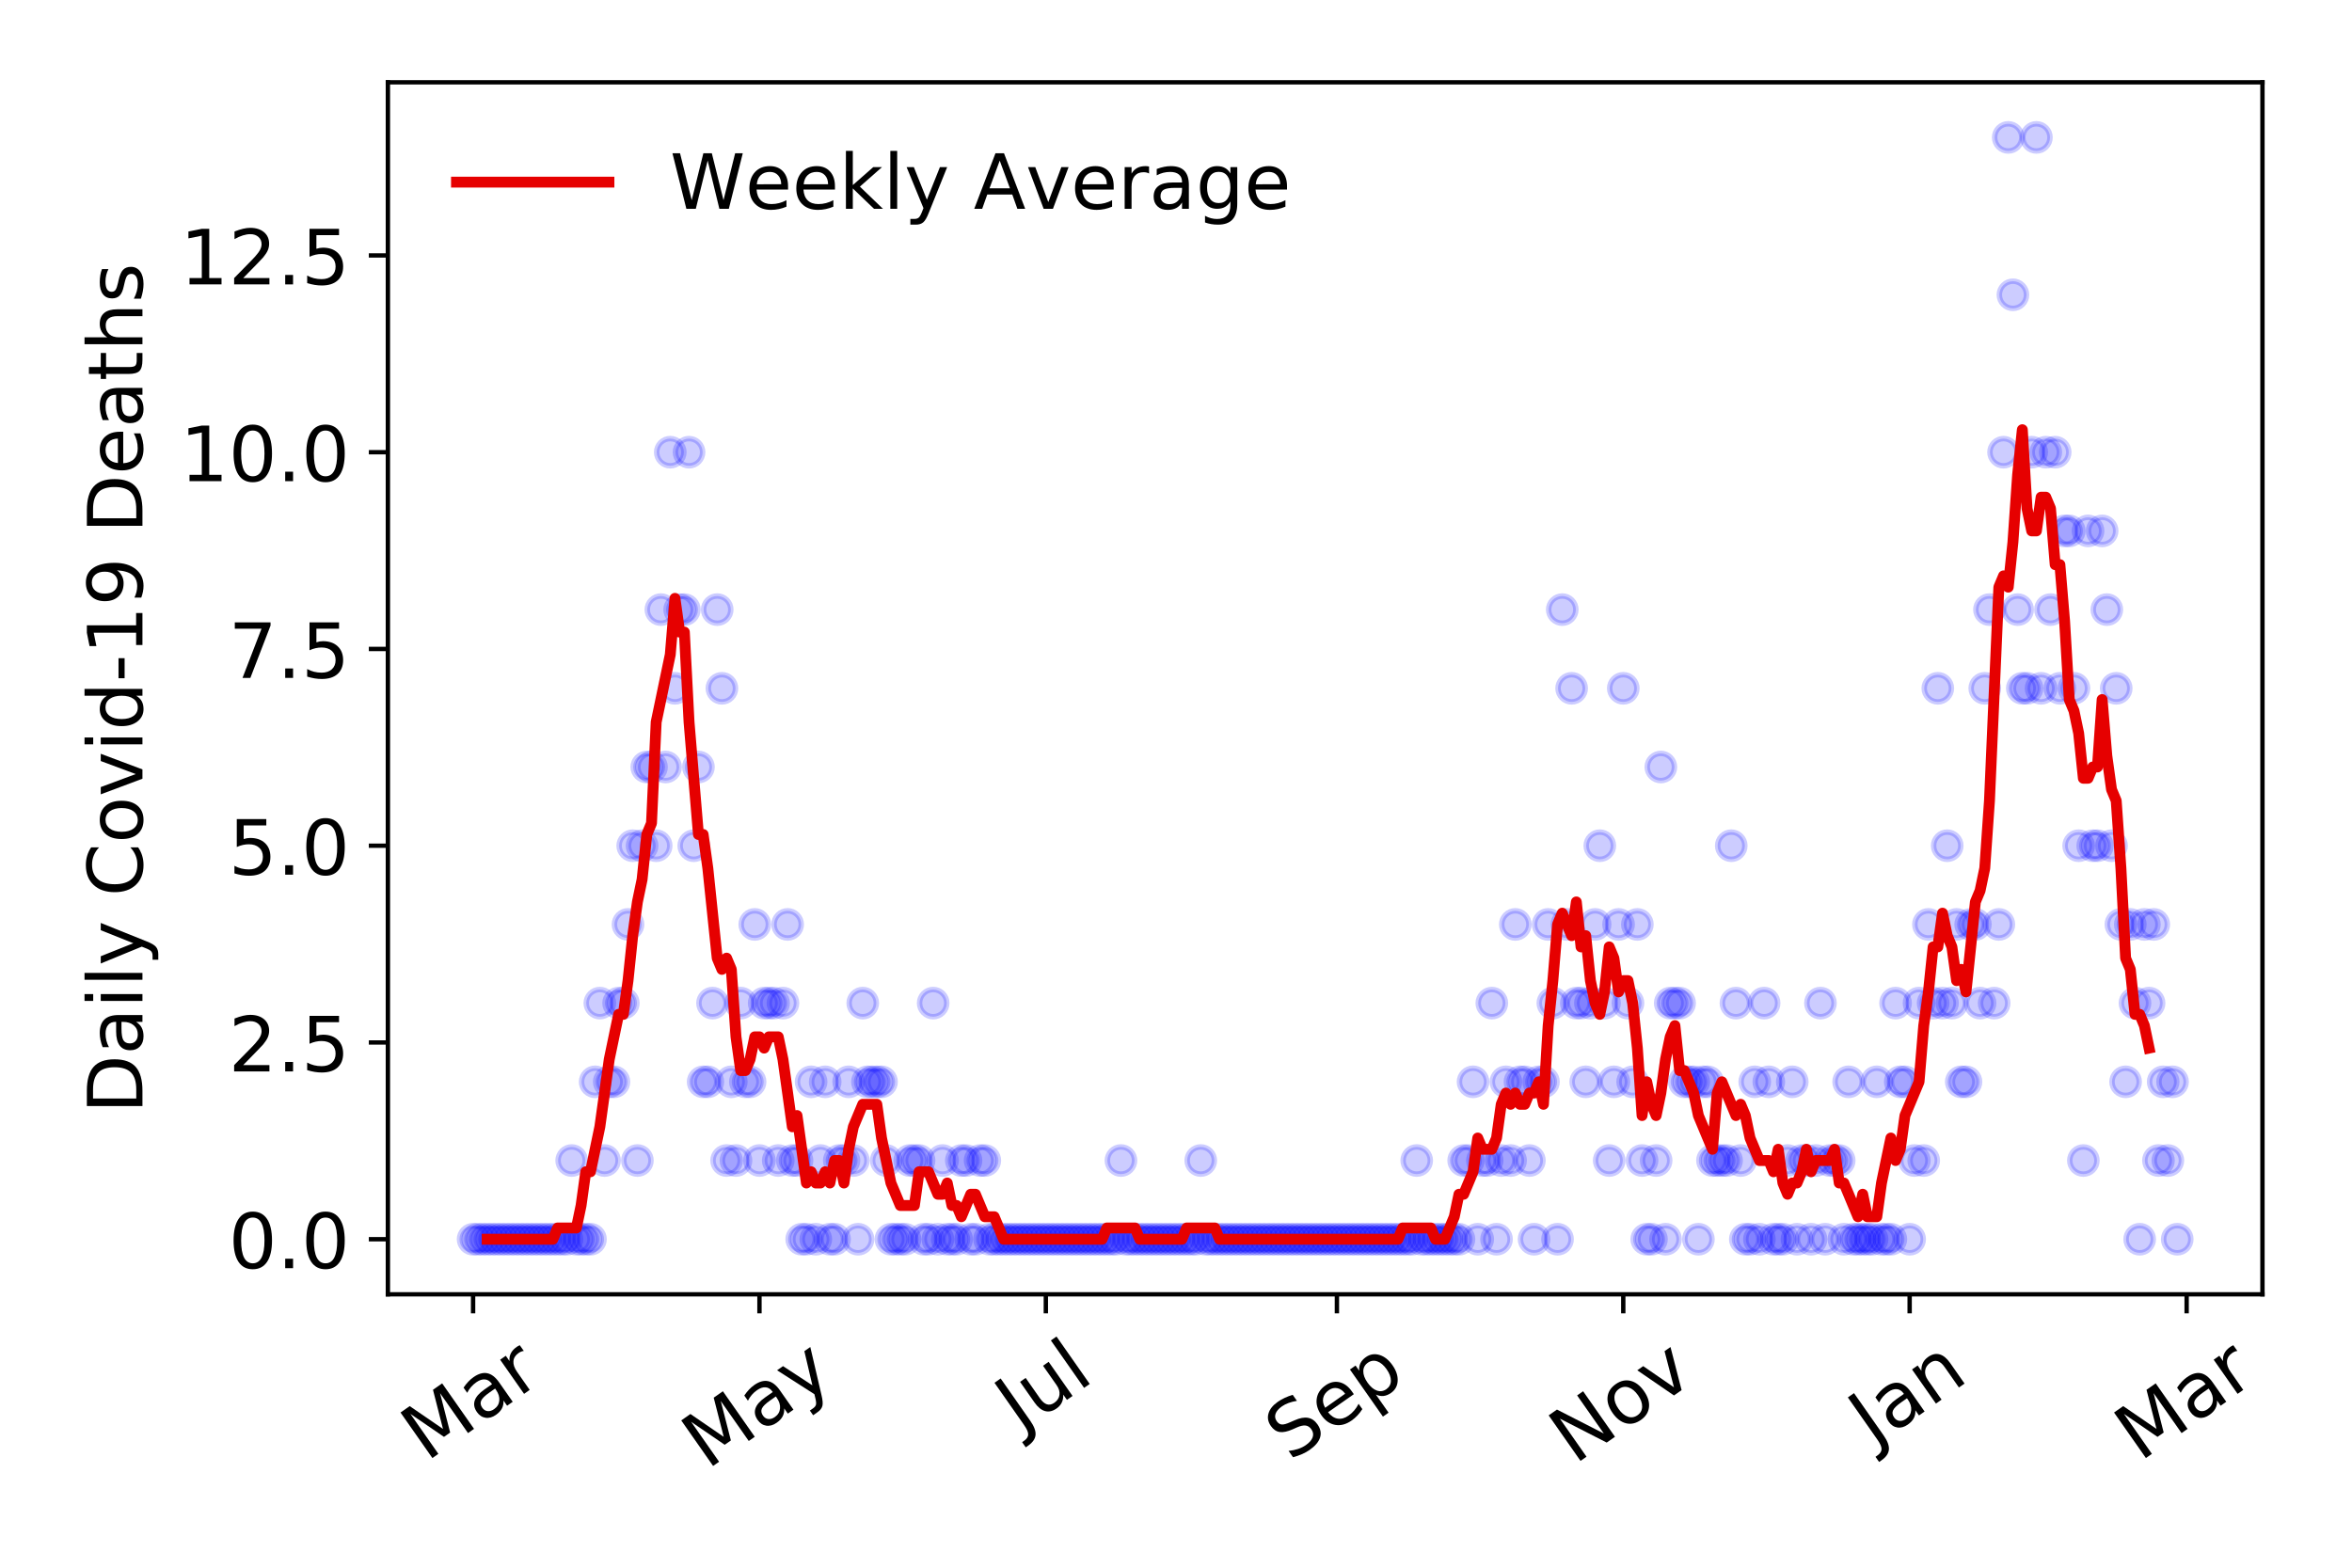 <?xml version="1.0" encoding="utf-8" standalone="no"?>
<!DOCTYPE svg PUBLIC "-//W3C//DTD SVG 1.1//EN"
  "http://www.w3.org/Graphics/SVG/1.1/DTD/svg11.dtd">
<!-- Created with matplotlib (https://matplotlib.org/) -->
<svg height="288pt" version="1.1" viewBox="0 0 432 288" width="432pt" xmlns="http://www.w3.org/2000/svg" xmlns:xlink="http://www.w3.org/1999/xlink">
 <defs>
  <style type="text/css">
*{stroke-linecap:butt;stroke-linejoin:round;}
  </style>
 </defs>
 <g id="figure_1">
  <g id="patch_1">
   <path d="M 0 288 
L 432 288 
L 432 0 
L 0 0 
z
" style="fill:#ffffff;"/>
  </g>
  <g id="axes_1">
   <g id="patch_2">
    <path d="M 71.245 237.778 
L 415.552 237.778 
L 415.552 15.12 
L 71.245 15.12 
z
" style="fill:#ffffff;"/>
   </g>
   <g id="matplotlib.axis_1">
    <g id="xtick_1">
     <g id="line2d_1">
      <defs>
       <path d="M 0 0 
L 0 3.5 
" id="m0d473ed0ea" style="stroke:#000000;stroke-width:0.8;"/>
      </defs>
      <g>
       <use style="stroke:#000000;stroke-width:0.8;" x="86.895" xlink:href="#m0d473ed0ea" y="237.778"/>
      </g>
     </g>
     <g id="text_1">
      <!-- Mar -->
      <defs>
       <path d="M 9.812 72.906 
L 24.516 72.906 
L 43.109 23.297 
L 61.812 72.906 
L 76.516 72.906 
L 76.516 0 
L 66.891 0 
L 66.891 64.016 
L 48.094 14.016 
L 38.188 14.016 
L 19.391 64.016 
L 19.391 0 
L 9.812 0 
z
" id="DejaVuSans-77"/>
       <path d="M 34.281 27.484 
Q 23.391 27.484 19.188 25 
Q 14.984 22.516 14.984 16.5 
Q 14.984 11.719 18.141 8.906 
Q 21.297 6.109 26.703 6.109 
Q 34.188 6.109 38.703 11.406 
Q 43.219 16.703 43.219 25.484 
L 43.219 27.484 
z
M 52.203 31.203 
L 52.203 0 
L 43.219 0 
L 43.219 8.297 
Q 40.141 3.328 35.547 0.953 
Q 30.953 -1.422 24.312 -1.422 
Q 15.922 -1.422 10.953 3.297 
Q 6 8.016 6 15.922 
Q 6 25.141 12.172 29.828 
Q 18.359 34.516 30.609 34.516 
L 43.219 34.516 
L 43.219 35.406 
Q 43.219 41.609 39.141 45 
Q 35.062 48.391 27.688 48.391 
Q 23 48.391 18.547 47.266 
Q 14.109 46.141 10.016 43.891 
L 10.016 52.203 
Q 14.938 54.109 19.578 55.047 
Q 24.219 56 28.609 56 
Q 40.484 56 46.344 49.844 
Q 52.203 43.703 52.203 31.203 
z
" id="DejaVuSans-97"/>
       <path d="M 41.109 46.297 
Q 39.594 47.172 37.812 47.578 
Q 36.031 48 33.891 48 
Q 26.266 48 22.188 43.047 
Q 18.109 38.094 18.109 28.812 
L 18.109 0 
L 9.078 0 
L 9.078 54.688 
L 18.109 54.688 
L 18.109 46.188 
Q 20.953 51.172 25.484 53.578 
Q 30.031 56 36.531 56 
Q 37.453 56 38.578 55.875 
Q 39.703 55.766 41.062 55.516 
z
" id="DejaVuSans-114"/>
      </defs>
      <g transform="translate(78.293 268.643)rotate(-35)scale(0.14 -0.14)">
       <use xlink:href="#DejaVuSans-77"/>
       <use x="86.279" xlink:href="#DejaVuSans-97"/>
       <use x="147.559" xlink:href="#DejaVuSans-114"/>
      </g>
     </g>
    </g>
    <g id="xtick_2">
     <g id="line2d_2">
      <g>
       <use style="stroke:#000000;stroke-width:0.8;" x="139.494" xlink:href="#m0d473ed0ea" y="237.778"/>
      </g>
     </g>
     <g id="text_2">
      <!-- May -->
      <defs>
       <path d="M 32.172 -5.078 
Q 28.375 -14.844 24.75 -17.812 
Q 21.141 -20.797 15.094 -20.797 
L 7.906 -20.797 
L 7.906 -13.281 
L 13.188 -13.281 
Q 16.891 -13.281 18.938 -11.516 
Q 21 -9.766 23.484 -3.219 
L 25.094 0.875 
L 2.984 54.688 
L 12.5 54.688 
L 29.594 11.922 
L 46.688 54.688 
L 56.203 54.688 
z
" id="DejaVuSans-121"/>
      </defs>
      <g transform="translate(129.855 270.094)rotate(-35)scale(0.14 -0.14)">
       <use xlink:href="#DejaVuSans-77"/>
       <use x="86.279" xlink:href="#DejaVuSans-97"/>
       <use x="147.559" xlink:href="#DejaVuSans-121"/>
      </g>
     </g>
    </g>
    <g id="xtick_3">
     <g id="line2d_3">
      <g>
       <use style="stroke:#000000;stroke-width:0.8;" x="192.093" xlink:href="#m0d473ed0ea" y="237.778"/>
      </g>
     </g>
     <g id="text_3">
      <!-- Jul -->
      <defs>
       <path d="M 9.812 72.906 
L 19.672 72.906 
L 19.672 5.078 
Q 19.672 -8.109 14.672 -14.062 
Q 9.672 -20.016 -1.422 -20.016 
L -5.172 -20.016 
L -5.172 -11.719 
L -2.094 -11.719 
Q 4.438 -11.719 7.125 -8.047 
Q 9.812 -4.391 9.812 5.078 
z
" id="DejaVuSans-74"/>
       <path d="M 8.5 21.578 
L 8.5 54.688 
L 17.484 54.688 
L 17.484 21.922 
Q 17.484 14.156 20.5 10.266 
Q 23.531 6.391 29.594 6.391 
Q 36.859 6.391 41.078 11.031 
Q 45.312 15.672 45.312 23.688 
L 45.312 54.688 
L 54.297 54.688 
L 54.297 0 
L 45.312 0 
L 45.312 8.406 
Q 42.047 3.422 37.719 1 
Q 33.406 -1.422 27.688 -1.422 
Q 18.266 -1.422 13.375 4.438 
Q 8.5 10.297 8.5 21.578 
z
M 31.109 56 
z
" id="DejaVuSans-117"/>
       <path d="M 9.422 75.984 
L 18.406 75.984 
L 18.406 0 
L 9.422 0 
z
" id="DejaVuSans-108"/>
      </defs>
      <g transform="translate(187.39 263.181)rotate(-35)scale(0.14 -0.14)">
       <use xlink:href="#DejaVuSans-74"/>
       <use x="29.492" xlink:href="#DejaVuSans-117"/>
       <use x="92.871" xlink:href="#DejaVuSans-108"/>
      </g>
     </g>
    </g>
    <g id="xtick_4">
     <g id="line2d_4">
      <g>
       <use style="stroke:#000000;stroke-width:0.8;" x="245.554" xlink:href="#m0d473ed0ea" y="237.778"/>
      </g>
     </g>
     <g id="text_4">
      <!-- Sep -->
      <defs>
       <path d="M 53.516 70.516 
L 53.516 60.891 
Q 47.906 63.578 42.922 64.891 
Q 37.938 66.219 33.297 66.219 
Q 25.25 66.219 20.875 63.094 
Q 16.5 59.969 16.5 54.203 
Q 16.5 49.359 19.406 46.891 
Q 22.312 44.438 30.422 42.922 
L 36.375 41.703 
Q 47.406 39.594 52.656 34.297 
Q 57.906 29 57.906 20.125 
Q 57.906 9.516 50.797 4.047 
Q 43.703 -1.422 29.984 -1.422 
Q 24.812 -1.422 18.969 -0.25 
Q 13.141 0.922 6.891 3.219 
L 6.891 13.375 
Q 12.891 10.016 18.656 8.297 
Q 24.422 6.594 29.984 6.594 
Q 38.422 6.594 43.016 9.906 
Q 47.609 13.234 47.609 19.391 
Q 47.609 24.75 44.312 27.781 
Q 41.016 30.812 33.5 32.328 
L 27.484 33.5 
Q 16.453 35.688 11.516 40.375 
Q 6.594 45.062 6.594 53.422 
Q 6.594 63.094 13.406 68.656 
Q 20.219 74.219 32.172 74.219 
Q 37.312 74.219 42.625 73.281 
Q 47.953 72.359 53.516 70.516 
z
" id="DejaVuSans-83"/>
       <path d="M 56.203 29.594 
L 56.203 25.203 
L 14.891 25.203 
Q 15.484 15.922 20.484 11.062 
Q 25.484 6.203 34.422 6.203 
Q 39.594 6.203 44.453 7.469 
Q 49.312 8.734 54.109 11.281 
L 54.109 2.781 
Q 49.266 0.734 44.188 -0.344 
Q 39.109 -1.422 33.891 -1.422 
Q 20.797 -1.422 13.156 6.188 
Q 5.516 13.812 5.516 26.812 
Q 5.516 40.234 12.766 48.109 
Q 20.016 56 32.328 56 
Q 43.359 56 49.781 48.891 
Q 56.203 41.797 56.203 29.594 
z
M 47.219 32.234 
Q 47.125 39.594 43.094 43.984 
Q 39.062 48.391 32.422 48.391 
Q 24.906 48.391 20.391 44.141 
Q 15.875 39.891 15.188 32.172 
z
" id="DejaVuSans-101"/>
       <path d="M 18.109 8.203 
L 18.109 -20.797 
L 9.078 -20.797 
L 9.078 54.688 
L 18.109 54.688 
L 18.109 46.391 
Q 20.953 51.266 25.266 53.625 
Q 29.594 56 35.594 56 
Q 45.562 56 51.781 48.094 
Q 58.016 40.188 58.016 27.297 
Q 58.016 14.406 51.781 6.484 
Q 45.562 -1.422 35.594 -1.422 
Q 29.594 -1.422 25.266 0.953 
Q 20.953 3.328 18.109 8.203 
z
M 48.688 27.297 
Q 48.688 37.203 44.609 42.844 
Q 40.531 48.484 33.406 48.484 
Q 26.266 48.484 22.188 42.844 
Q 18.109 37.203 18.109 27.297 
Q 18.109 17.391 22.188 11.75 
Q 26.266 6.109 33.406 6.109 
Q 40.531 6.109 44.609 11.75 
Q 48.688 17.391 48.688 27.297 
z
" id="DejaVuSans-112"/>
      </defs>
      <g transform="translate(236.962 268.629)rotate(-35)scale(0.14 -0.14)">
       <use xlink:href="#DejaVuSans-83"/>
       <use x="63.477" xlink:href="#DejaVuSans-101"/>
       <use x="125" xlink:href="#DejaVuSans-112"/>
      </g>
     </g>
    </g>
    <g id="xtick_5">
     <g id="line2d_5">
      <g>
       <use style="stroke:#000000;stroke-width:0.8;" x="298.153" xlink:href="#m0d473ed0ea" y="237.778"/>
      </g>
     </g>
     <g id="text_5">
      <!-- Nov -->
      <defs>
       <path d="M 9.812 72.906 
L 23.094 72.906 
L 55.422 11.922 
L 55.422 72.906 
L 64.984 72.906 
L 64.984 0 
L 51.703 0 
L 19.391 60.984 
L 19.391 0 
L 9.812 0 
z
" id="DejaVuSans-78"/>
       <path d="M 30.609 48.391 
Q 23.391 48.391 19.188 42.75 
Q 14.984 37.109 14.984 27.297 
Q 14.984 17.484 19.156 11.844 
Q 23.344 6.203 30.609 6.203 
Q 37.797 6.203 41.984 11.859 
Q 46.188 17.531 46.188 27.297 
Q 46.188 37.016 41.984 42.703 
Q 37.797 48.391 30.609 48.391 
z
M 30.609 56 
Q 42.328 56 49.016 48.375 
Q 55.719 40.766 55.719 27.297 
Q 55.719 13.875 49.016 6.219 
Q 42.328 -1.422 30.609 -1.422 
Q 18.844 -1.422 12.172 6.219 
Q 5.516 13.875 5.516 27.297 
Q 5.516 40.766 12.172 48.375 
Q 18.844 56 30.609 56 
z
" id="DejaVuSans-111"/>
       <path d="M 2.984 54.688 
L 12.5 54.688 
L 29.594 8.797 
L 46.688 54.688 
L 56.203 54.688 
L 35.688 0 
L 23.484 0 
z
" id="DejaVuSans-118"/>
      </defs>
      <g transform="translate(289.177 269.166)rotate(-35)scale(0.14 -0.14)">
       <use xlink:href="#DejaVuSans-78"/>
       <use x="74.805" xlink:href="#DejaVuSans-111"/>
       <use x="135.986" xlink:href="#DejaVuSans-118"/>
      </g>
     </g>
    </g>
    <g id="xtick_6">
     <g id="line2d_6">
      <g>
       <use style="stroke:#000000;stroke-width:0.8;" x="350.752" xlink:href="#m0d473ed0ea" y="237.778"/>
      </g>
     </g>
     <g id="text_6">
      <!-- Jan -->
      <defs>
       <path d="M 54.891 33.016 
L 54.891 0 
L 45.906 0 
L 45.906 32.719 
Q 45.906 40.484 42.875 44.328 
Q 39.844 48.188 33.797 48.188 
Q 26.516 48.188 22.312 43.547 
Q 18.109 38.922 18.109 30.906 
L 18.109 0 
L 9.078 0 
L 9.078 54.688 
L 18.109 54.688 
L 18.109 46.188 
Q 21.344 51.125 25.703 53.562 
Q 30.078 56 35.797 56 
Q 45.219 56 50.047 50.172 
Q 54.891 44.344 54.891 33.016 
z
" id="DejaVuSans-110"/>
      </defs>
      <g transform="translate(344.129 265.871)rotate(-35)scale(0.14 -0.14)">
       <use xlink:href="#DejaVuSans-74"/>
       <use x="29.492" xlink:href="#DejaVuSans-97"/>
       <use x="90.771" xlink:href="#DejaVuSans-110"/>
      </g>
     </g>
    </g>
    <g id="xtick_7">
     <g id="line2d_7">
      <g>
       <use style="stroke:#000000;stroke-width:0.8;" x="401.627" xlink:href="#m0d473ed0ea" y="237.778"/>
      </g>
     </g>
     <g id="text_7">
      <!-- Mar -->
      <g transform="translate(393.024 268.643)rotate(-35)scale(0.14 -0.14)">
       <use xlink:href="#DejaVuSans-77"/>
       <use x="86.279" xlink:href="#DejaVuSans-97"/>
       <use x="147.559" xlink:href="#DejaVuSans-114"/>
      </g>
     </g>
    </g>
   </g>
   <g id="matplotlib.axis_2">
    <g id="ytick_1">
     <g id="line2d_8">
      <defs>
       <path d="M 0 0 
L -3.5 0 
" id="m15739d1bda" style="stroke:#000000;stroke-width:0.8;"/>
      </defs>
      <g>
       <use style="stroke:#000000;stroke-width:0.8;" x="71.245" xlink:href="#m15739d1bda" y="227.657"/>
      </g>
     </g>
     <g id="text_8">
      <!-- 0.0 -->
      <defs>
       <path d="M 31.781 66.406 
Q 24.172 66.406 20.328 58.906 
Q 16.5 51.422 16.5 36.375 
Q 16.5 21.391 20.328 13.891 
Q 24.172 6.391 31.781 6.391 
Q 39.453 6.391 43.281 13.891 
Q 47.125 21.391 47.125 36.375 
Q 47.125 51.422 43.281 58.906 
Q 39.453 66.406 31.781 66.406 
z
M 31.781 74.219 
Q 44.047 74.219 50.516 64.516 
Q 56.984 54.828 56.984 36.375 
Q 56.984 17.969 50.516 8.266 
Q 44.047 -1.422 31.781 -1.422 
Q 19.531 -1.422 13.062 8.266 
Q 6.594 17.969 6.594 36.375 
Q 6.594 54.828 13.062 64.516 
Q 19.531 74.219 31.781 74.219 
z
" id="DejaVuSans-48"/>
       <path d="M 10.688 12.406 
L 21 12.406 
L 21 0 
L 10.688 0 
z
" id="DejaVuSans-46"/>
      </defs>
      <g transform="translate(41.981 232.976)scale(0.14 -0.14)">
       <use xlink:href="#DejaVuSans-48"/>
       <use x="63.623" xlink:href="#DejaVuSans-46"/>
       <use x="95.41" xlink:href="#DejaVuSans-48"/>
      </g>
     </g>
    </g>
    <g id="ytick_2">
     <g id="line2d_9">
      <g>
       <use style="stroke:#000000;stroke-width:0.8;" x="71.245" xlink:href="#m15739d1bda" y="191.512"/>
      </g>
     </g>
     <g id="text_9">
      <!-- 2.5 -->
      <defs>
       <path d="M 19.188 8.297 
L 53.609 8.297 
L 53.609 0 
L 7.328 0 
L 7.328 8.297 
Q 12.938 14.109 22.625 23.891 
Q 32.328 33.688 34.812 36.531 
Q 39.547 41.844 41.422 45.531 
Q 43.312 49.219 43.312 52.781 
Q 43.312 58.594 39.234 62.25 
Q 35.156 65.922 28.609 65.922 
Q 23.969 65.922 18.812 64.312 
Q 13.672 62.703 7.812 59.422 
L 7.812 69.391 
Q 13.766 71.781 18.938 73 
Q 24.125 74.219 28.422 74.219 
Q 39.75 74.219 46.484 68.547 
Q 53.219 62.891 53.219 53.422 
Q 53.219 48.922 51.531 44.891 
Q 49.859 40.875 45.406 35.406 
Q 44.188 33.984 37.641 27.219 
Q 31.109 20.453 19.188 8.297 
z
" id="DejaVuSans-50"/>
       <path d="M 10.797 72.906 
L 49.516 72.906 
L 49.516 64.594 
L 19.828 64.594 
L 19.828 46.734 
Q 21.969 47.469 24.109 47.828 
Q 26.266 48.188 28.422 48.188 
Q 40.625 48.188 47.75 41.5 
Q 54.891 34.812 54.891 23.391 
Q 54.891 11.625 47.562 5.094 
Q 40.234 -1.422 26.906 -1.422 
Q 22.312 -1.422 17.547 -0.641 
Q 12.797 0.141 7.719 1.703 
L 7.719 11.625 
Q 12.109 9.234 16.797 8.062 
Q 21.484 6.891 26.703 6.891 
Q 35.156 6.891 40.078 11.328 
Q 45.016 15.766 45.016 23.391 
Q 45.016 31 40.078 35.438 
Q 35.156 39.891 26.703 39.891 
Q 22.75 39.891 18.812 39.016 
Q 14.891 38.141 10.797 36.281 
z
" id="DejaVuSans-53"/>
      </defs>
      <g transform="translate(41.981 196.83)scale(0.14 -0.14)">
       <use xlink:href="#DejaVuSans-50"/>
       <use x="63.623" xlink:href="#DejaVuSans-46"/>
       <use x="95.41" xlink:href="#DejaVuSans-53"/>
      </g>
     </g>
    </g>
    <g id="ytick_3">
     <g id="line2d_10">
      <g>
       <use style="stroke:#000000;stroke-width:0.8;" x="71.245" xlink:href="#m15739d1bda" y="155.366"/>
      </g>
     </g>
     <g id="text_10">
      <!-- 5.0 -->
      <g transform="translate(41.981 160.685)scale(0.14 -0.14)">
       <use xlink:href="#DejaVuSans-53"/>
       <use x="63.623" xlink:href="#DejaVuSans-46"/>
       <use x="95.41" xlink:href="#DejaVuSans-48"/>
      </g>
     </g>
    </g>
    <g id="ytick_4">
     <g id="line2d_11">
      <g>
       <use style="stroke:#000000;stroke-width:0.8;" x="71.245" xlink:href="#m15739d1bda" y="119.22"/>
      </g>
     </g>
     <g id="text_11">
      <!-- 7.5 -->
      <defs>
       <path d="M 8.203 72.906 
L 55.078 72.906 
L 55.078 68.703 
L 28.609 0 
L 18.312 0 
L 43.219 64.594 
L 8.203 64.594 
z
" id="DejaVuSans-55"/>
      </defs>
      <g transform="translate(41.981 124.539)scale(0.14 -0.14)">
       <use xlink:href="#DejaVuSans-55"/>
       <use x="63.623" xlink:href="#DejaVuSans-46"/>
       <use x="95.41" xlink:href="#DejaVuSans-53"/>
      </g>
     </g>
    </g>
    <g id="ytick_5">
     <g id="line2d_12">
      <g>
       <use style="stroke:#000000;stroke-width:0.8;" x="71.245" xlink:href="#m15739d1bda" y="83.074"/>
      </g>
     </g>
     <g id="text_12">
      <!-- 10.0 -->
      <defs>
       <path d="M 12.406 8.297 
L 28.516 8.297 
L 28.516 63.922 
L 10.984 60.406 
L 10.984 69.391 
L 28.422 72.906 
L 38.281 72.906 
L 38.281 8.297 
L 54.391 8.297 
L 54.391 0 
L 12.406 0 
z
" id="DejaVuSans-49"/>
      </defs>
      <g transform="translate(33.073 88.393)scale(0.14 -0.14)">
       <use xlink:href="#DejaVuSans-49"/>
       <use x="63.623" xlink:href="#DejaVuSans-48"/>
       <use x="127.246" xlink:href="#DejaVuSans-46"/>
       <use x="159.033" xlink:href="#DejaVuSans-48"/>
      </g>
     </g>
    </g>
    <g id="ytick_6">
     <g id="line2d_13">
      <g>
       <use style="stroke:#000000;stroke-width:0.8;" x="71.245" xlink:href="#m15739d1bda" y="46.928"/>
      </g>
     </g>
     <g id="text_13">
      <!-- 12.5 -->
      <g transform="translate(33.073 52.247)scale(0.14 -0.14)">
       <use xlink:href="#DejaVuSans-49"/>
       <use x="63.623" xlink:href="#DejaVuSans-50"/>
       <use x="127.246" xlink:href="#DejaVuSans-46"/>
       <use x="159.033" xlink:href="#DejaVuSans-53"/>
      </g>
     </g>
    </g>
    <g id="text_14">
     <!-- Daily Covid-19 Deaths -->
     <defs>
      <path d="M 19.672 64.797 
L 19.672 8.109 
L 31.594 8.109 
Q 46.688 8.109 53.688 14.938 
Q 60.688 21.781 60.688 36.531 
Q 60.688 51.172 53.688 57.984 
Q 46.688 64.797 31.594 64.797 
z
M 9.812 72.906 
L 30.078 72.906 
Q 51.266 72.906 61.172 64.094 
Q 71.094 55.281 71.094 36.531 
Q 71.094 17.672 61.125 8.828 
Q 51.172 0 30.078 0 
L 9.812 0 
z
" id="DejaVuSans-68"/>
      <path d="M 9.422 54.688 
L 18.406 54.688 
L 18.406 0 
L 9.422 0 
z
M 9.422 75.984 
L 18.406 75.984 
L 18.406 64.594 
L 9.422 64.594 
z
" id="DejaVuSans-105"/>
      <path id="DejaVuSans-32"/>
      <path d="M 64.406 67.281 
L 64.406 56.891 
Q 59.422 61.531 53.781 63.812 
Q 48.141 66.109 41.797 66.109 
Q 29.297 66.109 22.656 58.469 
Q 16.016 50.828 16.016 36.375 
Q 16.016 21.969 22.656 14.328 
Q 29.297 6.688 41.797 6.688 
Q 48.141 6.688 53.781 8.984 
Q 59.422 11.281 64.406 15.922 
L 64.406 5.609 
Q 59.234 2.094 53.438 0.328 
Q 47.656 -1.422 41.219 -1.422 
Q 24.656 -1.422 15.125 8.703 
Q 5.609 18.844 5.609 36.375 
Q 5.609 53.953 15.125 64.078 
Q 24.656 74.219 41.219 74.219 
Q 47.75 74.219 53.531 72.484 
Q 59.328 70.75 64.406 67.281 
z
" id="DejaVuSans-67"/>
      <path d="M 45.406 46.391 
L 45.406 75.984 
L 54.391 75.984 
L 54.391 0 
L 45.406 0 
L 45.406 8.203 
Q 42.578 3.328 38.25 0.953 
Q 33.938 -1.422 27.875 -1.422 
Q 17.969 -1.422 11.734 6.484 
Q 5.516 14.406 5.516 27.297 
Q 5.516 40.188 11.734 48.094 
Q 17.969 56 27.875 56 
Q 33.938 56 38.25 53.625 
Q 42.578 51.266 45.406 46.391 
z
M 14.797 27.297 
Q 14.797 17.391 18.875 11.75 
Q 22.953 6.109 30.078 6.109 
Q 37.203 6.109 41.297 11.75 
Q 45.406 17.391 45.406 27.297 
Q 45.406 37.203 41.297 42.844 
Q 37.203 48.484 30.078 48.484 
Q 22.953 48.484 18.875 42.844 
Q 14.797 37.203 14.797 27.297 
z
" id="DejaVuSans-100"/>
      <path d="M 4.891 31.391 
L 31.203 31.391 
L 31.203 23.391 
L 4.891 23.391 
z
" id="DejaVuSans-45"/>
      <path d="M 10.984 1.516 
L 10.984 10.5 
Q 14.703 8.734 18.5 7.812 
Q 22.312 6.891 25.984 6.891 
Q 35.75 6.891 40.891 13.453 
Q 46.047 20.016 46.781 33.406 
Q 43.953 29.203 39.594 26.953 
Q 35.25 24.703 29.984 24.703 
Q 19.047 24.703 12.672 31.312 
Q 6.297 37.938 6.297 49.422 
Q 6.297 60.641 12.938 67.422 
Q 19.578 74.219 30.609 74.219 
Q 43.266 74.219 49.922 64.516 
Q 56.594 54.828 56.594 36.375 
Q 56.594 19.141 48.406 8.859 
Q 40.234 -1.422 26.422 -1.422 
Q 22.703 -1.422 18.891 -0.688 
Q 15.094 0.047 10.984 1.516 
z
M 30.609 32.422 
Q 37.25 32.422 41.125 36.953 
Q 45.016 41.5 45.016 49.422 
Q 45.016 57.281 41.125 61.844 
Q 37.25 66.406 30.609 66.406 
Q 23.969 66.406 20.094 61.844 
Q 16.219 57.281 16.219 49.422 
Q 16.219 41.5 20.094 36.953 
Q 23.969 32.422 30.609 32.422 
z
" id="DejaVuSans-57"/>
      <path d="M 18.312 70.219 
L 18.312 54.688 
L 36.812 54.688 
L 36.812 47.703 
L 18.312 47.703 
L 18.312 18.016 
Q 18.312 11.328 20.141 9.422 
Q 21.969 7.516 27.594 7.516 
L 36.812 7.516 
L 36.812 0 
L 27.594 0 
Q 17.188 0 13.234 3.875 
Q 9.281 7.766 9.281 18.016 
L 9.281 47.703 
L 2.688 47.703 
L 2.688 54.688 
L 9.281 54.688 
L 9.281 70.219 
z
" id="DejaVuSans-116"/>
      <path d="M 54.891 33.016 
L 54.891 0 
L 45.906 0 
L 45.906 32.719 
Q 45.906 40.484 42.875 44.328 
Q 39.844 48.188 33.797 48.188 
Q 26.516 48.188 22.312 43.547 
Q 18.109 38.922 18.109 30.906 
L 18.109 0 
L 9.078 0 
L 9.078 75.984 
L 18.109 75.984 
L 18.109 46.188 
Q 21.344 51.125 25.703 53.562 
Q 30.078 56 35.797 56 
Q 45.219 56 50.047 50.172 
Q 54.891 44.344 54.891 33.016 
z
" id="DejaVuSans-104"/>
      <path d="M 44.281 53.078 
L 44.281 44.578 
Q 40.484 46.531 36.375 47.5 
Q 32.281 48.484 27.875 48.484 
Q 21.188 48.484 17.844 46.438 
Q 14.5 44.391 14.5 40.281 
Q 14.5 37.156 16.891 35.375 
Q 19.281 33.594 26.516 31.984 
L 29.594 31.297 
Q 39.156 29.25 43.188 25.516 
Q 47.219 21.781 47.219 15.094 
Q 47.219 7.469 41.188 3.016 
Q 35.156 -1.422 24.609 -1.422 
Q 20.219 -1.422 15.453 -0.562 
Q 10.688 0.297 5.422 2 
L 5.422 11.281 
Q 10.406 8.688 15.234 7.391 
Q 20.062 6.109 24.812 6.109 
Q 31.156 6.109 34.562 8.281 
Q 37.984 10.453 37.984 14.406 
Q 37.984 18.062 35.516 20.016 
Q 33.062 21.969 24.703 23.781 
L 21.578 24.516 
Q 13.234 26.266 9.516 29.906 
Q 5.812 33.547 5.812 39.891 
Q 5.812 47.609 11.281 51.797 
Q 16.75 56 26.812 56 
Q 31.781 56 36.172 55.266 
Q 40.578 54.547 44.281 53.078 
z
" id="DejaVuSans-115"/>
     </defs>
     <g transform="translate(26.162 204.56)rotate(-90)scale(0.14 -0.14)">
      <use xlink:href="#DejaVuSans-68"/>
      <use x="77.002" xlink:href="#DejaVuSans-97"/>
      <use x="138.281" xlink:href="#DejaVuSans-105"/>
      <use x="166.064" xlink:href="#DejaVuSans-108"/>
      <use x="193.848" xlink:href="#DejaVuSans-121"/>
      <use x="253.027" xlink:href="#DejaVuSans-32"/>
      <use x="284.814" xlink:href="#DejaVuSans-67"/>
      <use x="354.639" xlink:href="#DejaVuSans-111"/>
      <use x="415.82" xlink:href="#DejaVuSans-118"/>
      <use x="475" xlink:href="#DejaVuSans-105"/>
      <use x="502.783" xlink:href="#DejaVuSans-100"/>
      <use x="566.26" xlink:href="#DejaVuSans-45"/>
      <use x="602.344" xlink:href="#DejaVuSans-49"/>
      <use x="665.967" xlink:href="#DejaVuSans-57"/>
      <use x="729.59" xlink:href="#DejaVuSans-32"/>
      <use x="761.377" xlink:href="#DejaVuSans-68"/>
      <use x="838.379" xlink:href="#DejaVuSans-101"/>
      <use x="899.902" xlink:href="#DejaVuSans-97"/>
      <use x="961.182" xlink:href="#DejaVuSans-116"/>
      <use x="1000.391" xlink:href="#DejaVuSans-104"/>
      <use x="1063.77" xlink:href="#DejaVuSans-115"/>
     </g>
    </g>
   </g>
   <g id="line2d_14">
    <defs>
     <path d="M 0 2.5 
C 0.663 2.5 1.299 2.237 1.768 1.768 
C 2.237 1.299 2.5 0.663 2.5 0 
C 2.5 -0.663 2.237 -1.299 1.768 -1.768 
C 1.299 -2.237 0.663 -2.5 0 -2.5 
C -0.663 -2.5 -1.299 -2.237 -1.768 -1.768 
C -2.237 -1.299 -2.5 -0.663 -2.5 0 
C -2.5 0.663 -2.237 1.299 -1.768 1.768 
C -1.299 2.237 -0.663 2.5 0 2.5 
z
" id="m4908653bf9" style="stroke:#0000ff;stroke-opacity:0.2;"/>
    </defs>
    <g clip-path="url(#p8b97fda379)">
     <use style="fill:#0000ff;fill-opacity:0.2;stroke:#0000ff;stroke-opacity:0.2;" x="86.895" xlink:href="#m4908653bf9" y="227.657"/>
     <use style="fill:#0000ff;fill-opacity:0.2;stroke:#0000ff;stroke-opacity:0.2;" x="87.758" xlink:href="#m4908653bf9" y="227.657"/>
     <use style="fill:#0000ff;fill-opacity:0.2;stroke:#0000ff;stroke-opacity:0.2;" x="88.62" xlink:href="#m4908653bf9" y="227.657"/>
     <use style="fill:#0000ff;fill-opacity:0.2;stroke:#0000ff;stroke-opacity:0.2;" x="89.482" xlink:href="#m4908653bf9" y="227.657"/>
     <use style="fill:#0000ff;fill-opacity:0.2;stroke:#0000ff;stroke-opacity:0.2;" x="90.344" xlink:href="#m4908653bf9" y="227.657"/>
     <use style="fill:#0000ff;fill-opacity:0.2;stroke:#0000ff;stroke-opacity:0.2;" x="91.207" xlink:href="#m4908653bf9" y="227.657"/>
     <use style="fill:#0000ff;fill-opacity:0.2;stroke:#0000ff;stroke-opacity:0.2;" x="92.069" xlink:href="#m4908653bf9" y="227.657"/>
     <use style="fill:#0000ff;fill-opacity:0.2;stroke:#0000ff;stroke-opacity:0.2;" x="92.931" xlink:href="#m4908653bf9" y="227.657"/>
     <use style="fill:#0000ff;fill-opacity:0.2;stroke:#0000ff;stroke-opacity:0.2;" x="93.794" xlink:href="#m4908653bf9" y="227.657"/>
     <use style="fill:#0000ff;fill-opacity:0.2;stroke:#0000ff;stroke-opacity:0.2;" x="94.656" xlink:href="#m4908653bf9" y="227.657"/>
     <use style="fill:#0000ff;fill-opacity:0.2;stroke:#0000ff;stroke-opacity:0.2;" x="95.518" xlink:href="#m4908653bf9" y="227.657"/>
     <use style="fill:#0000ff;fill-opacity:0.2;stroke:#0000ff;stroke-opacity:0.2;" x="96.38" xlink:href="#m4908653bf9" y="227.657"/>
     <use style="fill:#0000ff;fill-opacity:0.2;stroke:#0000ff;stroke-opacity:0.2;" x="97.243" xlink:href="#m4908653bf9" y="227.657"/>
     <use style="fill:#0000ff;fill-opacity:0.2;stroke:#0000ff;stroke-opacity:0.2;" x="98.105" xlink:href="#m4908653bf9" y="227.657"/>
     <use style="fill:#0000ff;fill-opacity:0.2;stroke:#0000ff;stroke-opacity:0.2;" x="98.967" xlink:href="#m4908653bf9" y="227.657"/>
     <use style="fill:#0000ff;fill-opacity:0.2;stroke:#0000ff;stroke-opacity:0.2;" x="99.83" xlink:href="#m4908653bf9" y="227.657"/>
     <use style="fill:#0000ff;fill-opacity:0.2;stroke:#0000ff;stroke-opacity:0.2;" x="100.692" xlink:href="#m4908653bf9" y="227.657"/>
     <use style="fill:#0000ff;fill-opacity:0.2;stroke:#0000ff;stroke-opacity:0.2;" x="101.554" xlink:href="#m4908653bf9" y="227.657"/>
     <use style="fill:#0000ff;fill-opacity:0.2;stroke:#0000ff;stroke-opacity:0.2;" x="102.416" xlink:href="#m4908653bf9" y="227.657"/>
     <use style="fill:#0000ff;fill-opacity:0.2;stroke:#0000ff;stroke-opacity:0.2;" x="103.279" xlink:href="#m4908653bf9" y="227.657"/>
     <use style="fill:#0000ff;fill-opacity:0.2;stroke:#0000ff;stroke-opacity:0.2;" x="104.141" xlink:href="#m4908653bf9" y="227.657"/>
     <use style="fill:#0000ff;fill-opacity:0.2;stroke:#0000ff;stroke-opacity:0.2;" x="105.003" xlink:href="#m4908653bf9" y="213.199"/>
     <use style="fill:#0000ff;fill-opacity:0.2;stroke:#0000ff;stroke-opacity:0.2;" x="105.865" xlink:href="#m4908653bf9" y="227.657"/>
     <use style="fill:#0000ff;fill-opacity:0.2;stroke:#0000ff;stroke-opacity:0.2;" x="106.728" xlink:href="#m4908653bf9" y="227.657"/>
     <use style="fill:#0000ff;fill-opacity:0.2;stroke:#0000ff;stroke-opacity:0.2;" x="107.59" xlink:href="#m4908653bf9" y="227.657"/>
     <use style="fill:#0000ff;fill-opacity:0.2;stroke:#0000ff;stroke-opacity:0.2;" x="108.452" xlink:href="#m4908653bf9" y="227.657"/>
     <use style="fill:#0000ff;fill-opacity:0.2;stroke:#0000ff;stroke-opacity:0.2;" x="109.315" xlink:href="#m4908653bf9" y="198.741"/>
     <use style="fill:#0000ff;fill-opacity:0.2;stroke:#0000ff;stroke-opacity:0.2;" x="110.177" xlink:href="#m4908653bf9" y="184.282"/>
     <use style="fill:#0000ff;fill-opacity:0.2;stroke:#0000ff;stroke-opacity:0.2;" x="111.039" xlink:href="#m4908653bf9" y="213.199"/>
     <use style="fill:#0000ff;fill-opacity:0.2;stroke:#0000ff;stroke-opacity:0.2;" x="111.901" xlink:href="#m4908653bf9" y="198.741"/>
     <use style="fill:#0000ff;fill-opacity:0.2;stroke:#0000ff;stroke-opacity:0.2;" x="112.764" xlink:href="#m4908653bf9" y="198.741"/>
     <use style="fill:#0000ff;fill-opacity:0.2;stroke:#0000ff;stroke-opacity:0.2;" x="113.626" xlink:href="#m4908653bf9" y="184.282"/>
     <use style="fill:#0000ff;fill-opacity:0.2;stroke:#0000ff;stroke-opacity:0.2;" x="114.488" xlink:href="#m4908653bf9" y="184.282"/>
     <use style="fill:#0000ff;fill-opacity:0.2;stroke:#0000ff;stroke-opacity:0.2;" x="115.35" xlink:href="#m4908653bf9" y="169.824"/>
     <use style="fill:#0000ff;fill-opacity:0.2;stroke:#0000ff;stroke-opacity:0.2;" x="116.213" xlink:href="#m4908653bf9" y="155.366"/>
     <use style="fill:#0000ff;fill-opacity:0.2;stroke:#0000ff;stroke-opacity:0.2;" x="117.075" xlink:href="#m4908653bf9" y="213.199"/>
     <use style="fill:#0000ff;fill-opacity:0.2;stroke:#0000ff;stroke-opacity:0.2;" x="117.937" xlink:href="#m4908653bf9" y="155.366"/>
     <use style="fill:#0000ff;fill-opacity:0.2;stroke:#0000ff;stroke-opacity:0.2;" x="118.8" xlink:href="#m4908653bf9" y="140.907"/>
     <use style="fill:#0000ff;fill-opacity:0.2;stroke:#0000ff;stroke-opacity:0.2;" x="119.662" xlink:href="#m4908653bf9" y="140.907"/>
     <use style="fill:#0000ff;fill-opacity:0.2;stroke:#0000ff;stroke-opacity:0.2;" x="120.524" xlink:href="#m4908653bf9" y="155.366"/>
     <use style="fill:#0000ff;fill-opacity:0.2;stroke:#0000ff;stroke-opacity:0.2;" x="121.386" xlink:href="#m4908653bf9" y="111.991"/>
     <use style="fill:#0000ff;fill-opacity:0.2;stroke:#0000ff;stroke-opacity:0.2;" x="122.249" xlink:href="#m4908653bf9" y="140.907"/>
     <use style="fill:#0000ff;fill-opacity:0.2;stroke:#0000ff;stroke-opacity:0.2;" x="123.111" xlink:href="#m4908653bf9" y="83.074"/>
     <use style="fill:#0000ff;fill-opacity:0.2;stroke:#0000ff;stroke-opacity:0.2;" x="123.973" xlink:href="#m4908653bf9" y="126.449"/>
     <use style="fill:#0000ff;fill-opacity:0.2;stroke:#0000ff;stroke-opacity:0.2;" x="124.836" xlink:href="#m4908653bf9" y="111.991"/>
     <use style="fill:#0000ff;fill-opacity:0.2;stroke:#0000ff;stroke-opacity:0.2;" x="125.698" xlink:href="#m4908653bf9" y="111.991"/>
     <use style="fill:#0000ff;fill-opacity:0.2;stroke:#0000ff;stroke-opacity:0.2;" x="126.56" xlink:href="#m4908653bf9" y="83.074"/>
     <use style="fill:#0000ff;fill-opacity:0.2;stroke:#0000ff;stroke-opacity:0.2;" x="127.422" xlink:href="#m4908653bf9" y="155.366"/>
     <use style="fill:#0000ff;fill-opacity:0.2;stroke:#0000ff;stroke-opacity:0.2;" x="128.285" xlink:href="#m4908653bf9" y="140.907"/>
     <use style="fill:#0000ff;fill-opacity:0.2;stroke:#0000ff;stroke-opacity:0.2;" x="129.147" xlink:href="#m4908653bf9" y="198.741"/>
     <use style="fill:#0000ff;fill-opacity:0.2;stroke:#0000ff;stroke-opacity:0.2;" x="130.009" xlink:href="#m4908653bf9" y="198.741"/>
     <use style="fill:#0000ff;fill-opacity:0.2;stroke:#0000ff;stroke-opacity:0.2;" x="130.871" xlink:href="#m4908653bf9" y="184.282"/>
     <use style="fill:#0000ff;fill-opacity:0.2;stroke:#0000ff;stroke-opacity:0.2;" x="131.734" xlink:href="#m4908653bf9" y="111.991"/>
     <use style="fill:#0000ff;fill-opacity:0.2;stroke:#0000ff;stroke-opacity:0.2;" x="132.596" xlink:href="#m4908653bf9" y="126.449"/>
     <use style="fill:#0000ff;fill-opacity:0.2;stroke:#0000ff;stroke-opacity:0.2;" x="133.458" xlink:href="#m4908653bf9" y="213.199"/>
     <use style="fill:#0000ff;fill-opacity:0.2;stroke:#0000ff;stroke-opacity:0.2;" x="134.321" xlink:href="#m4908653bf9" y="198.741"/>
     <use style="fill:#0000ff;fill-opacity:0.2;stroke:#0000ff;stroke-opacity:0.2;" x="135.183" xlink:href="#m4908653bf9" y="213.199"/>
     <use style="fill:#0000ff;fill-opacity:0.2;stroke:#0000ff;stroke-opacity:0.2;" x="136.045" xlink:href="#m4908653bf9" y="184.282"/>
     <use style="fill:#0000ff;fill-opacity:0.2;stroke:#0000ff;stroke-opacity:0.2;" x="136.907" xlink:href="#m4908653bf9" y="198.741"/>
     <use style="fill:#0000ff;fill-opacity:0.2;stroke:#0000ff;stroke-opacity:0.2;" x="137.77" xlink:href="#m4908653bf9" y="198.741"/>
     <use style="fill:#0000ff;fill-opacity:0.2;stroke:#0000ff;stroke-opacity:0.2;" x="138.632" xlink:href="#m4908653bf9" y="169.824"/>
     <use style="fill:#0000ff;fill-opacity:0.2;stroke:#0000ff;stroke-opacity:0.2;" x="139.494" xlink:href="#m4908653bf9" y="213.199"/>
     <use style="fill:#0000ff;fill-opacity:0.2;stroke:#0000ff;stroke-opacity:0.2;" x="140.357" xlink:href="#m4908653bf9" y="184.282"/>
     <use style="fill:#0000ff;fill-opacity:0.2;stroke:#0000ff;stroke-opacity:0.2;" x="141.219" xlink:href="#m4908653bf9" y="184.282"/>
     <use style="fill:#0000ff;fill-opacity:0.2;stroke:#0000ff;stroke-opacity:0.2;" x="142.081" xlink:href="#m4908653bf9" y="184.282"/>
     <use style="fill:#0000ff;fill-opacity:0.2;stroke:#0000ff;stroke-opacity:0.2;" x="142.943" xlink:href="#m4908653bf9" y="213.199"/>
     <use style="fill:#0000ff;fill-opacity:0.2;stroke:#0000ff;stroke-opacity:0.2;" x="143.806" xlink:href="#m4908653bf9" y="184.282"/>
     <use style="fill:#0000ff;fill-opacity:0.2;stroke:#0000ff;stroke-opacity:0.2;" x="144.668" xlink:href="#m4908653bf9" y="169.824"/>
     <use style="fill:#0000ff;fill-opacity:0.2;stroke:#0000ff;stroke-opacity:0.2;" x="145.53" xlink:href="#m4908653bf9" y="213.199"/>
     <use style="fill:#0000ff;fill-opacity:0.2;stroke:#0000ff;stroke-opacity:0.2;" x="146.392" xlink:href="#m4908653bf9" y="213.199"/>
     <use style="fill:#0000ff;fill-opacity:0.2;stroke:#0000ff;stroke-opacity:0.2;" x="147.255" xlink:href="#m4908653bf9" y="227.657"/>
     <use style="fill:#0000ff;fill-opacity:0.2;stroke:#0000ff;stroke-opacity:0.2;" x="148.117" xlink:href="#m4908653bf9" y="227.657"/>
     <use style="fill:#0000ff;fill-opacity:0.2;stroke:#0000ff;stroke-opacity:0.2;" x="148.979" xlink:href="#m4908653bf9" y="198.741"/>
     <use style="fill:#0000ff;fill-opacity:0.2;stroke:#0000ff;stroke-opacity:0.2;" x="149.842" xlink:href="#m4908653bf9" y="227.657"/>
     <use style="fill:#0000ff;fill-opacity:0.2;stroke:#0000ff;stroke-opacity:0.2;" x="150.704" xlink:href="#m4908653bf9" y="213.199"/>
     <use style="fill:#0000ff;fill-opacity:0.2;stroke:#0000ff;stroke-opacity:0.2;" x="151.566" xlink:href="#m4908653bf9" y="198.741"/>
     <use style="fill:#0000ff;fill-opacity:0.2;stroke:#0000ff;stroke-opacity:0.2;" x="152.428" xlink:href="#m4908653bf9" y="227.657"/>
     <use style="fill:#0000ff;fill-opacity:0.2;stroke:#0000ff;stroke-opacity:0.2;" x="153.291" xlink:href="#m4908653bf9" y="227.657"/>
     <use style="fill:#0000ff;fill-opacity:0.2;stroke:#0000ff;stroke-opacity:0.2;" x="154.153" xlink:href="#m4908653bf9" y="213.199"/>
     <use style="fill:#0000ff;fill-opacity:0.2;stroke:#0000ff;stroke-opacity:0.2;" x="155.015" xlink:href="#m4908653bf9" y="213.199"/>
     <use style="fill:#0000ff;fill-opacity:0.2;stroke:#0000ff;stroke-opacity:0.2;" x="155.878" xlink:href="#m4908653bf9" y="198.741"/>
     <use style="fill:#0000ff;fill-opacity:0.2;stroke:#0000ff;stroke-opacity:0.2;" x="156.74" xlink:href="#m4908653bf9" y="213.199"/>
     <use style="fill:#0000ff;fill-opacity:0.2;stroke:#0000ff;stroke-opacity:0.2;" x="157.602" xlink:href="#m4908653bf9" y="227.657"/>
     <use style="fill:#0000ff;fill-opacity:0.2;stroke:#0000ff;stroke-opacity:0.2;" x="158.464" xlink:href="#m4908653bf9" y="184.282"/>
     <use style="fill:#0000ff;fill-opacity:0.2;stroke:#0000ff;stroke-opacity:0.2;" x="159.327" xlink:href="#m4908653bf9" y="198.741"/>
     <use style="fill:#0000ff;fill-opacity:0.2;stroke:#0000ff;stroke-opacity:0.2;" x="160.189" xlink:href="#m4908653bf9" y="198.741"/>
     <use style="fill:#0000ff;fill-opacity:0.2;stroke:#0000ff;stroke-opacity:0.2;" x="161.051" xlink:href="#m4908653bf9" y="198.741"/>
     <use style="fill:#0000ff;fill-opacity:0.2;stroke:#0000ff;stroke-opacity:0.2;" x="161.913" xlink:href="#m4908653bf9" y="198.741"/>
     <use style="fill:#0000ff;fill-opacity:0.2;stroke:#0000ff;stroke-opacity:0.2;" x="162.776" xlink:href="#m4908653bf9" y="213.199"/>
     <use style="fill:#0000ff;fill-opacity:0.2;stroke:#0000ff;stroke-opacity:0.2;" x="163.638" xlink:href="#m4908653bf9" y="227.657"/>
     <use style="fill:#0000ff;fill-opacity:0.2;stroke:#0000ff;stroke-opacity:0.2;" x="164.5" xlink:href="#m4908653bf9" y="227.657"/>
     <use style="fill:#0000ff;fill-opacity:0.2;stroke:#0000ff;stroke-opacity:0.2;" x="165.363" xlink:href="#m4908653bf9" y="227.657"/>
     <use style="fill:#0000ff;fill-opacity:0.2;stroke:#0000ff;stroke-opacity:0.2;" x="166.225" xlink:href="#m4908653bf9" y="227.657"/>
     <use style="fill:#0000ff;fill-opacity:0.2;stroke:#0000ff;stroke-opacity:0.2;" x="167.087" xlink:href="#m4908653bf9" y="213.199"/>
     <use style="fill:#0000ff;fill-opacity:0.2;stroke:#0000ff;stroke-opacity:0.2;" x="167.949" xlink:href="#m4908653bf9" y="213.199"/>
     <use style="fill:#0000ff;fill-opacity:0.2;stroke:#0000ff;stroke-opacity:0.2;" x="168.812" xlink:href="#m4908653bf9" y="213.199"/>
     <use style="fill:#0000ff;fill-opacity:0.2;stroke:#0000ff;stroke-opacity:0.2;" x="169.674" xlink:href="#m4908653bf9" y="227.657"/>
     <use style="fill:#0000ff;fill-opacity:0.2;stroke:#0000ff;stroke-opacity:0.2;" x="170.536" xlink:href="#m4908653bf9" y="227.657"/>
     <use style="fill:#0000ff;fill-opacity:0.2;stroke:#0000ff;stroke-opacity:0.2;" x="171.399" xlink:href="#m4908653bf9" y="184.282"/>
     <use style="fill:#0000ff;fill-opacity:0.2;stroke:#0000ff;stroke-opacity:0.2;" x="172.261" xlink:href="#m4908653bf9" y="227.657"/>
     <use style="fill:#0000ff;fill-opacity:0.2;stroke:#0000ff;stroke-opacity:0.2;" x="173.123" xlink:href="#m4908653bf9" y="213.199"/>
     <use style="fill:#0000ff;fill-opacity:0.2;stroke:#0000ff;stroke-opacity:0.2;" x="173.985" xlink:href="#m4908653bf9" y="227.657"/>
     <use style="fill:#0000ff;fill-opacity:0.2;stroke:#0000ff;stroke-opacity:0.2;" x="174.848" xlink:href="#m4908653bf9" y="227.657"/>
     <use style="fill:#0000ff;fill-opacity:0.2;stroke:#0000ff;stroke-opacity:0.2;" x="175.71" xlink:href="#m4908653bf9" y="227.657"/>
     <use style="fill:#0000ff;fill-opacity:0.2;stroke:#0000ff;stroke-opacity:0.2;" x="176.572" xlink:href="#m4908653bf9" y="213.199"/>
     <use style="fill:#0000ff;fill-opacity:0.2;stroke:#0000ff;stroke-opacity:0.2;" x="177.434" xlink:href="#m4908653bf9" y="213.199"/>
     <use style="fill:#0000ff;fill-opacity:0.2;stroke:#0000ff;stroke-opacity:0.2;" x="178.297" xlink:href="#m4908653bf9" y="227.657"/>
     <use style="fill:#0000ff;fill-opacity:0.2;stroke:#0000ff;stroke-opacity:0.2;" x="179.159" xlink:href="#m4908653bf9" y="227.657"/>
     <use style="fill:#0000ff;fill-opacity:0.2;stroke:#0000ff;stroke-opacity:0.2;" x="180.021" xlink:href="#m4908653bf9" y="213.199"/>
     <use style="fill:#0000ff;fill-opacity:0.2;stroke:#0000ff;stroke-opacity:0.2;" x="180.884" xlink:href="#m4908653bf9" y="213.199"/>
     <use style="fill:#0000ff;fill-opacity:0.2;stroke:#0000ff;stroke-opacity:0.2;" x="181.746" xlink:href="#m4908653bf9" y="227.657"/>
     <use style="fill:#0000ff;fill-opacity:0.2;stroke:#0000ff;stroke-opacity:0.2;" x="182.608" xlink:href="#m4908653bf9" y="227.657"/>
     <use style="fill:#0000ff;fill-opacity:0.2;stroke:#0000ff;stroke-opacity:0.2;" x="183.47" xlink:href="#m4908653bf9" y="227.657"/>
     <use style="fill:#0000ff;fill-opacity:0.2;stroke:#0000ff;stroke-opacity:0.2;" x="184.333" xlink:href="#m4908653bf9" y="227.657"/>
     <use style="fill:#0000ff;fill-opacity:0.2;stroke:#0000ff;stroke-opacity:0.2;" x="185.195" xlink:href="#m4908653bf9" y="227.657"/>
     <use style="fill:#0000ff;fill-opacity:0.2;stroke:#0000ff;stroke-opacity:0.2;" x="186.057" xlink:href="#m4908653bf9" y="227.657"/>
     <use style="fill:#0000ff;fill-opacity:0.2;stroke:#0000ff;stroke-opacity:0.2;" x="186.92" xlink:href="#m4908653bf9" y="227.657"/>
     <use style="fill:#0000ff;fill-opacity:0.2;stroke:#0000ff;stroke-opacity:0.2;" x="187.782" xlink:href="#m4908653bf9" y="227.657"/>
     <use style="fill:#0000ff;fill-opacity:0.2;stroke:#0000ff;stroke-opacity:0.2;" x="188.644" xlink:href="#m4908653bf9" y="227.657"/>
     <use style="fill:#0000ff;fill-opacity:0.2;stroke:#0000ff;stroke-opacity:0.2;" x="189.506" xlink:href="#m4908653bf9" y="227.657"/>
     <use style="fill:#0000ff;fill-opacity:0.2;stroke:#0000ff;stroke-opacity:0.2;" x="190.369" xlink:href="#m4908653bf9" y="227.657"/>
     <use style="fill:#0000ff;fill-opacity:0.2;stroke:#0000ff;stroke-opacity:0.2;" x="191.231" xlink:href="#m4908653bf9" y="227.657"/>
     <use style="fill:#0000ff;fill-opacity:0.2;stroke:#0000ff;stroke-opacity:0.2;" x="192.093" xlink:href="#m4908653bf9" y="227.657"/>
     <use style="fill:#0000ff;fill-opacity:0.2;stroke:#0000ff;stroke-opacity:0.2;" x="192.955" xlink:href="#m4908653bf9" y="227.657"/>
     <use style="fill:#0000ff;fill-opacity:0.2;stroke:#0000ff;stroke-opacity:0.2;" x="193.818" xlink:href="#m4908653bf9" y="227.657"/>
     <use style="fill:#0000ff;fill-opacity:0.2;stroke:#0000ff;stroke-opacity:0.2;" x="194.68" xlink:href="#m4908653bf9" y="227.657"/>
     <use style="fill:#0000ff;fill-opacity:0.2;stroke:#0000ff;stroke-opacity:0.2;" x="195.542" xlink:href="#m4908653bf9" y="227.657"/>
     <use style="fill:#0000ff;fill-opacity:0.2;stroke:#0000ff;stroke-opacity:0.2;" x="196.405" xlink:href="#m4908653bf9" y="227.657"/>
     <use style="fill:#0000ff;fill-opacity:0.2;stroke:#0000ff;stroke-opacity:0.2;" x="197.267" xlink:href="#m4908653bf9" y="227.657"/>
     <use style="fill:#0000ff;fill-opacity:0.2;stroke:#0000ff;stroke-opacity:0.2;" x="198.129" xlink:href="#m4908653bf9" y="227.657"/>
     <use style="fill:#0000ff;fill-opacity:0.2;stroke:#0000ff;stroke-opacity:0.2;" x="198.991" xlink:href="#m4908653bf9" y="227.657"/>
     <use style="fill:#0000ff;fill-opacity:0.2;stroke:#0000ff;stroke-opacity:0.2;" x="199.854" xlink:href="#m4908653bf9" y="227.657"/>
     <use style="fill:#0000ff;fill-opacity:0.2;stroke:#0000ff;stroke-opacity:0.2;" x="200.716" xlink:href="#m4908653bf9" y="227.657"/>
     <use style="fill:#0000ff;fill-opacity:0.2;stroke:#0000ff;stroke-opacity:0.2;" x="201.578" xlink:href="#m4908653bf9" y="227.657"/>
     <use style="fill:#0000ff;fill-opacity:0.2;stroke:#0000ff;stroke-opacity:0.2;" x="202.441" xlink:href="#m4908653bf9" y="227.657"/>
     <use style="fill:#0000ff;fill-opacity:0.2;stroke:#0000ff;stroke-opacity:0.2;" x="203.303" xlink:href="#m4908653bf9" y="227.657"/>
     <use style="fill:#0000ff;fill-opacity:0.2;stroke:#0000ff;stroke-opacity:0.2;" x="204.165" xlink:href="#m4908653bf9" y="227.657"/>
     <use style="fill:#0000ff;fill-opacity:0.2;stroke:#0000ff;stroke-opacity:0.2;" x="205.027" xlink:href="#m4908653bf9" y="227.657"/>
     <use style="fill:#0000ff;fill-opacity:0.2;stroke:#0000ff;stroke-opacity:0.2;" x="205.89" xlink:href="#m4908653bf9" y="213.199"/>
     <use style="fill:#0000ff;fill-opacity:0.2;stroke:#0000ff;stroke-opacity:0.2;" x="206.752" xlink:href="#m4908653bf9" y="227.657"/>
     <use style="fill:#0000ff;fill-opacity:0.2;stroke:#0000ff;stroke-opacity:0.2;" x="207.614" xlink:href="#m4908653bf9" y="227.657"/>
     <use style="fill:#0000ff;fill-opacity:0.2;stroke:#0000ff;stroke-opacity:0.2;" x="208.476" xlink:href="#m4908653bf9" y="227.657"/>
     <use style="fill:#0000ff;fill-opacity:0.2;stroke:#0000ff;stroke-opacity:0.2;" x="209.339" xlink:href="#m4908653bf9" y="227.657"/>
     <use style="fill:#0000ff;fill-opacity:0.2;stroke:#0000ff;stroke-opacity:0.2;" x="210.201" xlink:href="#m4908653bf9" y="227.657"/>
     <use style="fill:#0000ff;fill-opacity:0.2;stroke:#0000ff;stroke-opacity:0.2;" x="211.063" xlink:href="#m4908653bf9" y="227.657"/>
     <use style="fill:#0000ff;fill-opacity:0.2;stroke:#0000ff;stroke-opacity:0.2;" x="211.926" xlink:href="#m4908653bf9" y="227.657"/>
     <use style="fill:#0000ff;fill-opacity:0.2;stroke:#0000ff;stroke-opacity:0.2;" x="212.788" xlink:href="#m4908653bf9" y="227.657"/>
     <use style="fill:#0000ff;fill-opacity:0.2;stroke:#0000ff;stroke-opacity:0.2;" x="213.65" xlink:href="#m4908653bf9" y="227.657"/>
     <use style="fill:#0000ff;fill-opacity:0.2;stroke:#0000ff;stroke-opacity:0.2;" x="214.512" xlink:href="#m4908653bf9" y="227.657"/>
     <use style="fill:#0000ff;fill-opacity:0.2;stroke:#0000ff;stroke-opacity:0.2;" x="215.375" xlink:href="#m4908653bf9" y="227.657"/>
     <use style="fill:#0000ff;fill-opacity:0.2;stroke:#0000ff;stroke-opacity:0.2;" x="216.237" xlink:href="#m4908653bf9" y="227.657"/>
     <use style="fill:#0000ff;fill-opacity:0.2;stroke:#0000ff;stroke-opacity:0.2;" x="217.099" xlink:href="#m4908653bf9" y="227.657"/>
     <use style="fill:#0000ff;fill-opacity:0.2;stroke:#0000ff;stroke-opacity:0.2;" x="217.962" xlink:href="#m4908653bf9" y="227.657"/>
     <use style="fill:#0000ff;fill-opacity:0.2;stroke:#0000ff;stroke-opacity:0.2;" x="218.824" xlink:href="#m4908653bf9" y="227.657"/>
     <use style="fill:#0000ff;fill-opacity:0.2;stroke:#0000ff;stroke-opacity:0.2;" x="219.686" xlink:href="#m4908653bf9" y="227.657"/>
     <use style="fill:#0000ff;fill-opacity:0.2;stroke:#0000ff;stroke-opacity:0.2;" x="220.548" xlink:href="#m4908653bf9" y="213.199"/>
     <use style="fill:#0000ff;fill-opacity:0.2;stroke:#0000ff;stroke-opacity:0.2;" x="221.411" xlink:href="#m4908653bf9" y="227.657"/>
     <use style="fill:#0000ff;fill-opacity:0.2;stroke:#0000ff;stroke-opacity:0.2;" x="222.273" xlink:href="#m4908653bf9" y="227.657"/>
     <use style="fill:#0000ff;fill-opacity:0.2;stroke:#0000ff;stroke-opacity:0.2;" x="223.135" xlink:href="#m4908653bf9" y="227.657"/>
     <use style="fill:#0000ff;fill-opacity:0.2;stroke:#0000ff;stroke-opacity:0.2;" x="223.997" xlink:href="#m4908653bf9" y="227.657"/>
     <use style="fill:#0000ff;fill-opacity:0.2;stroke:#0000ff;stroke-opacity:0.2;" x="224.86" xlink:href="#m4908653bf9" y="227.657"/>
     <use style="fill:#0000ff;fill-opacity:0.2;stroke:#0000ff;stroke-opacity:0.2;" x="225.722" xlink:href="#m4908653bf9" y="227.657"/>
     <use style="fill:#0000ff;fill-opacity:0.2;stroke:#0000ff;stroke-opacity:0.2;" x="226.584" xlink:href="#m4908653bf9" y="227.657"/>
     <use style="fill:#0000ff;fill-opacity:0.2;stroke:#0000ff;stroke-opacity:0.2;" x="227.447" xlink:href="#m4908653bf9" y="227.657"/>
     <use style="fill:#0000ff;fill-opacity:0.2;stroke:#0000ff;stroke-opacity:0.2;" x="228.309" xlink:href="#m4908653bf9" y="227.657"/>
     <use style="fill:#0000ff;fill-opacity:0.2;stroke:#0000ff;stroke-opacity:0.2;" x="229.171" xlink:href="#m4908653bf9" y="227.657"/>
     <use style="fill:#0000ff;fill-opacity:0.2;stroke:#0000ff;stroke-opacity:0.2;" x="230.033" xlink:href="#m4908653bf9" y="227.657"/>
     <use style="fill:#0000ff;fill-opacity:0.2;stroke:#0000ff;stroke-opacity:0.2;" x="230.896" xlink:href="#m4908653bf9" y="227.657"/>
     <use style="fill:#0000ff;fill-opacity:0.2;stroke:#0000ff;stroke-opacity:0.2;" x="231.758" xlink:href="#m4908653bf9" y="227.657"/>
     <use style="fill:#0000ff;fill-opacity:0.2;stroke:#0000ff;stroke-opacity:0.2;" x="232.62" xlink:href="#m4908653bf9" y="227.657"/>
     <use style="fill:#0000ff;fill-opacity:0.2;stroke:#0000ff;stroke-opacity:0.2;" x="233.483" xlink:href="#m4908653bf9" y="227.657"/>
     <use style="fill:#0000ff;fill-opacity:0.2;stroke:#0000ff;stroke-opacity:0.2;" x="234.345" xlink:href="#m4908653bf9" y="227.657"/>
     <use style="fill:#0000ff;fill-opacity:0.2;stroke:#0000ff;stroke-opacity:0.2;" x="235.207" xlink:href="#m4908653bf9" y="227.657"/>
     <use style="fill:#0000ff;fill-opacity:0.2;stroke:#0000ff;stroke-opacity:0.2;" x="236.069" xlink:href="#m4908653bf9" y="227.657"/>
     <use style="fill:#0000ff;fill-opacity:0.2;stroke:#0000ff;stroke-opacity:0.2;" x="236.932" xlink:href="#m4908653bf9" y="227.657"/>
     <use style="fill:#0000ff;fill-opacity:0.2;stroke:#0000ff;stroke-opacity:0.2;" x="237.794" xlink:href="#m4908653bf9" y="227.657"/>
     <use style="fill:#0000ff;fill-opacity:0.2;stroke:#0000ff;stroke-opacity:0.2;" x="238.656" xlink:href="#m4908653bf9" y="227.657"/>
     <use style="fill:#0000ff;fill-opacity:0.2;stroke:#0000ff;stroke-opacity:0.2;" x="239.518" xlink:href="#m4908653bf9" y="227.657"/>
     <use style="fill:#0000ff;fill-opacity:0.2;stroke:#0000ff;stroke-opacity:0.2;" x="240.381" xlink:href="#m4908653bf9" y="227.657"/>
     <use style="fill:#0000ff;fill-opacity:0.2;stroke:#0000ff;stroke-opacity:0.2;" x="241.243" xlink:href="#m4908653bf9" y="227.657"/>
     <use style="fill:#0000ff;fill-opacity:0.2;stroke:#0000ff;stroke-opacity:0.2;" x="242.105" xlink:href="#m4908653bf9" y="227.657"/>
     <use style="fill:#0000ff;fill-opacity:0.2;stroke:#0000ff;stroke-opacity:0.2;" x="242.968" xlink:href="#m4908653bf9" y="227.657"/>
     <use style="fill:#0000ff;fill-opacity:0.2;stroke:#0000ff;stroke-opacity:0.2;" x="243.83" xlink:href="#m4908653bf9" y="227.657"/>
     <use style="fill:#0000ff;fill-opacity:0.2;stroke:#0000ff;stroke-opacity:0.2;" x="244.692" xlink:href="#m4908653bf9" y="227.657"/>
     <use style="fill:#0000ff;fill-opacity:0.2;stroke:#0000ff;stroke-opacity:0.2;" x="245.554" xlink:href="#m4908653bf9" y="227.657"/>
     <use style="fill:#0000ff;fill-opacity:0.2;stroke:#0000ff;stroke-opacity:0.2;" x="246.417" xlink:href="#m4908653bf9" y="227.657"/>
     <use style="fill:#0000ff;fill-opacity:0.2;stroke:#0000ff;stroke-opacity:0.2;" x="247.279" xlink:href="#m4908653bf9" y="227.657"/>
     <use style="fill:#0000ff;fill-opacity:0.2;stroke:#0000ff;stroke-opacity:0.2;" x="248.141" xlink:href="#m4908653bf9" y="227.657"/>
     <use style="fill:#0000ff;fill-opacity:0.2;stroke:#0000ff;stroke-opacity:0.2;" x="249.004" xlink:href="#m4908653bf9" y="227.657"/>
     <use style="fill:#0000ff;fill-opacity:0.2;stroke:#0000ff;stroke-opacity:0.2;" x="249.866" xlink:href="#m4908653bf9" y="227.657"/>
     <use style="fill:#0000ff;fill-opacity:0.2;stroke:#0000ff;stroke-opacity:0.2;" x="250.728" xlink:href="#m4908653bf9" y="227.657"/>
     <use style="fill:#0000ff;fill-opacity:0.2;stroke:#0000ff;stroke-opacity:0.2;" x="251.59" xlink:href="#m4908653bf9" y="227.657"/>
     <use style="fill:#0000ff;fill-opacity:0.2;stroke:#0000ff;stroke-opacity:0.2;" x="252.453" xlink:href="#m4908653bf9" y="227.657"/>
     <use style="fill:#0000ff;fill-opacity:0.2;stroke:#0000ff;stroke-opacity:0.2;" x="253.315" xlink:href="#m4908653bf9" y="227.657"/>
     <use style="fill:#0000ff;fill-opacity:0.2;stroke:#0000ff;stroke-opacity:0.2;" x="254.177" xlink:href="#m4908653bf9" y="227.657"/>
     <use style="fill:#0000ff;fill-opacity:0.2;stroke:#0000ff;stroke-opacity:0.2;" x="255.039" xlink:href="#m4908653bf9" y="227.657"/>
     <use style="fill:#0000ff;fill-opacity:0.2;stroke:#0000ff;stroke-opacity:0.2;" x="255.902" xlink:href="#m4908653bf9" y="227.657"/>
     <use style="fill:#0000ff;fill-opacity:0.2;stroke:#0000ff;stroke-opacity:0.2;" x="256.764" xlink:href="#m4908653bf9" y="227.657"/>
     <use style="fill:#0000ff;fill-opacity:0.2;stroke:#0000ff;stroke-opacity:0.2;" x="257.626" xlink:href="#m4908653bf9" y="227.657"/>
     <use style="fill:#0000ff;fill-opacity:0.2;stroke:#0000ff;stroke-opacity:0.2;" x="258.489" xlink:href="#m4908653bf9" y="227.657"/>
     <use style="fill:#0000ff;fill-opacity:0.2;stroke:#0000ff;stroke-opacity:0.2;" x="259.351" xlink:href="#m4908653bf9" y="227.657"/>
     <use style="fill:#0000ff;fill-opacity:0.2;stroke:#0000ff;stroke-opacity:0.2;" x="260.213" xlink:href="#m4908653bf9" y="213.199"/>
     <use style="fill:#0000ff;fill-opacity:0.2;stroke:#0000ff;stroke-opacity:0.2;" x="261.075" xlink:href="#m4908653bf9" y="227.657"/>
     <use style="fill:#0000ff;fill-opacity:0.2;stroke:#0000ff;stroke-opacity:0.2;" x="261.938" xlink:href="#m4908653bf9" y="227.657"/>
     <use style="fill:#0000ff;fill-opacity:0.2;stroke:#0000ff;stroke-opacity:0.2;" x="262.8" xlink:href="#m4908653bf9" y="227.657"/>
     <use style="fill:#0000ff;fill-opacity:0.2;stroke:#0000ff;stroke-opacity:0.2;" x="263.662" xlink:href="#m4908653bf9" y="227.657"/>
     <use style="fill:#0000ff;fill-opacity:0.2;stroke:#0000ff;stroke-opacity:0.2;" x="264.525" xlink:href="#m4908653bf9" y="227.657"/>
     <use style="fill:#0000ff;fill-opacity:0.2;stroke:#0000ff;stroke-opacity:0.2;" x="265.387" xlink:href="#m4908653bf9" y="227.657"/>
     <use style="fill:#0000ff;fill-opacity:0.2;stroke:#0000ff;stroke-opacity:0.2;" x="266.249" xlink:href="#m4908653bf9" y="227.657"/>
     <use style="fill:#0000ff;fill-opacity:0.2;stroke:#0000ff;stroke-opacity:0.2;" x="267.111" xlink:href="#m4908653bf9" y="227.657"/>
     <use style="fill:#0000ff;fill-opacity:0.2;stroke:#0000ff;stroke-opacity:0.2;" x="267.974" xlink:href="#m4908653bf9" y="227.657"/>
     <use style="fill:#0000ff;fill-opacity:0.2;stroke:#0000ff;stroke-opacity:0.2;" x="268.836" xlink:href="#m4908653bf9" y="213.199"/>
     <use style="fill:#0000ff;fill-opacity:0.2;stroke:#0000ff;stroke-opacity:0.2;" x="269.698" xlink:href="#m4908653bf9" y="213.199"/>
     <use style="fill:#0000ff;fill-opacity:0.2;stroke:#0000ff;stroke-opacity:0.2;" x="270.56" xlink:href="#m4908653bf9" y="198.741"/>
     <use style="fill:#0000ff;fill-opacity:0.2;stroke:#0000ff;stroke-opacity:0.2;" x="271.423" xlink:href="#m4908653bf9" y="227.657"/>
     <use style="fill:#0000ff;fill-opacity:0.2;stroke:#0000ff;stroke-opacity:0.2;" x="272.285" xlink:href="#m4908653bf9" y="213.199"/>
     <use style="fill:#0000ff;fill-opacity:0.2;stroke:#0000ff;stroke-opacity:0.2;" x="273.147" xlink:href="#m4908653bf9" y="213.199"/>
     <use style="fill:#0000ff;fill-opacity:0.2;stroke:#0000ff;stroke-opacity:0.2;" x="274.01" xlink:href="#m4908653bf9" y="184.282"/>
     <use style="fill:#0000ff;fill-opacity:0.2;stroke:#0000ff;stroke-opacity:0.2;" x="274.872" xlink:href="#m4908653bf9" y="227.657"/>
     <use style="fill:#0000ff;fill-opacity:0.2;stroke:#0000ff;stroke-opacity:0.2;" x="275.734" xlink:href="#m4908653bf9" y="213.199"/>
     <use style="fill:#0000ff;fill-opacity:0.2;stroke:#0000ff;stroke-opacity:0.2;" x="276.596" xlink:href="#m4908653bf9" y="198.741"/>
     <use style="fill:#0000ff;fill-opacity:0.2;stroke:#0000ff;stroke-opacity:0.2;" x="277.459" xlink:href="#m4908653bf9" y="213.199"/>
     <use style="fill:#0000ff;fill-opacity:0.2;stroke:#0000ff;stroke-opacity:0.2;" x="278.321" xlink:href="#m4908653bf9" y="169.824"/>
     <use style="fill:#0000ff;fill-opacity:0.2;stroke:#0000ff;stroke-opacity:0.2;" x="279.183" xlink:href="#m4908653bf9" y="198.741"/>
     <use style="fill:#0000ff;fill-opacity:0.2;stroke:#0000ff;stroke-opacity:0.2;" x="280.046" xlink:href="#m4908653bf9" y="198.741"/>
     <use style="fill:#0000ff;fill-opacity:0.2;stroke:#0000ff;stroke-opacity:0.2;" x="280.908" xlink:href="#m4908653bf9" y="213.199"/>
     <use style="fill:#0000ff;fill-opacity:0.2;stroke:#0000ff;stroke-opacity:0.2;" x="281.77" xlink:href="#m4908653bf9" y="227.657"/>
     <use style="fill:#0000ff;fill-opacity:0.2;stroke:#0000ff;stroke-opacity:0.2;" x="282.632" xlink:href="#m4908653bf9" y="198.741"/>
     <use style="fill:#0000ff;fill-opacity:0.2;stroke:#0000ff;stroke-opacity:0.2;" x="283.495" xlink:href="#m4908653bf9" y="198.741"/>
     <use style="fill:#0000ff;fill-opacity:0.2;stroke:#0000ff;stroke-opacity:0.2;" x="284.357" xlink:href="#m4908653bf9" y="169.824"/>
     <use style="fill:#0000ff;fill-opacity:0.2;stroke:#0000ff;stroke-opacity:0.2;" x="285.219" xlink:href="#m4908653bf9" y="184.282"/>
     <use style="fill:#0000ff;fill-opacity:0.2;stroke:#0000ff;stroke-opacity:0.2;" x="286.081" xlink:href="#m4908653bf9" y="227.657"/>
     <use style="fill:#0000ff;fill-opacity:0.2;stroke:#0000ff;stroke-opacity:0.2;" x="286.944" xlink:href="#m4908653bf9" y="111.991"/>
     <use style="fill:#0000ff;fill-opacity:0.2;stroke:#0000ff;stroke-opacity:0.2;" x="287.806" xlink:href="#m4908653bf9" y="169.824"/>
     <use style="fill:#0000ff;fill-opacity:0.2;stroke:#0000ff;stroke-opacity:0.2;" x="288.668" xlink:href="#m4908653bf9" y="126.449"/>
     <use style="fill:#0000ff;fill-opacity:0.2;stroke:#0000ff;stroke-opacity:0.2;" x="289.531" xlink:href="#m4908653bf9" y="184.282"/>
     <use style="fill:#0000ff;fill-opacity:0.2;stroke:#0000ff;stroke-opacity:0.2;" x="290.393" xlink:href="#m4908653bf9" y="184.282"/>
     <use style="fill:#0000ff;fill-opacity:0.2;stroke:#0000ff;stroke-opacity:0.2;" x="291.255" xlink:href="#m4908653bf9" y="198.741"/>
     <use style="fill:#0000ff;fill-opacity:0.2;stroke:#0000ff;stroke-opacity:0.2;" x="292.117" xlink:href="#m4908653bf9" y="184.282"/>
     <use style="fill:#0000ff;fill-opacity:0.2;stroke:#0000ff;stroke-opacity:0.2;" x="292.98" xlink:href="#m4908653bf9" y="169.824"/>
     <use style="fill:#0000ff;fill-opacity:0.2;stroke:#0000ff;stroke-opacity:0.2;" x="293.842" xlink:href="#m4908653bf9" y="155.366"/>
     <use style="fill:#0000ff;fill-opacity:0.2;stroke:#0000ff;stroke-opacity:0.2;" x="294.704" xlink:href="#m4908653bf9" y="184.282"/>
     <use style="fill:#0000ff;fill-opacity:0.2;stroke:#0000ff;stroke-opacity:0.2;" x="295.567" xlink:href="#m4908653bf9" y="213.199"/>
     <use style="fill:#0000ff;fill-opacity:0.2;stroke:#0000ff;stroke-opacity:0.2;" x="296.429" xlink:href="#m4908653bf9" y="198.741"/>
     <use style="fill:#0000ff;fill-opacity:0.2;stroke:#0000ff;stroke-opacity:0.2;" x="297.291" xlink:href="#m4908653bf9" y="169.824"/>
     <use style="fill:#0000ff;fill-opacity:0.2;stroke:#0000ff;stroke-opacity:0.2;" x="298.153" xlink:href="#m4908653bf9" y="126.449"/>
     <use style="fill:#0000ff;fill-opacity:0.2;stroke:#0000ff;stroke-opacity:0.2;" x="299.016" xlink:href="#m4908653bf9" y="184.282"/>
     <use style="fill:#0000ff;fill-opacity:0.2;stroke:#0000ff;stroke-opacity:0.2;" x="299.878" xlink:href="#m4908653bf9" y="198.741"/>
     <use style="fill:#0000ff;fill-opacity:0.2;stroke:#0000ff;stroke-opacity:0.2;" x="300.74" xlink:href="#m4908653bf9" y="169.824"/>
     <use style="fill:#0000ff;fill-opacity:0.2;stroke:#0000ff;stroke-opacity:0.2;" x="301.602" xlink:href="#m4908653bf9" y="213.199"/>
     <use style="fill:#0000ff;fill-opacity:0.2;stroke:#0000ff;stroke-opacity:0.2;" x="302.465" xlink:href="#m4908653bf9" y="227.657"/>
     <use style="fill:#0000ff;fill-opacity:0.2;stroke:#0000ff;stroke-opacity:0.2;" x="303.327" xlink:href="#m4908653bf9" y="227.657"/>
     <use style="fill:#0000ff;fill-opacity:0.2;stroke:#0000ff;stroke-opacity:0.2;" x="304.189" xlink:href="#m4908653bf9" y="213.199"/>
     <use style="fill:#0000ff;fill-opacity:0.2;stroke:#0000ff;stroke-opacity:0.2;" x="305.052" xlink:href="#m4908653bf9" y="140.907"/>
     <use style="fill:#0000ff;fill-opacity:0.2;stroke:#0000ff;stroke-opacity:0.2;" x="305.914" xlink:href="#m4908653bf9" y="227.657"/>
     <use style="fill:#0000ff;fill-opacity:0.2;stroke:#0000ff;stroke-opacity:0.2;" x="306.776" xlink:href="#m4908653bf9" y="184.282"/>
     <use style="fill:#0000ff;fill-opacity:0.2;stroke:#0000ff;stroke-opacity:0.2;" x="307.638" xlink:href="#m4908653bf9" y="184.282"/>
     <use style="fill:#0000ff;fill-opacity:0.2;stroke:#0000ff;stroke-opacity:0.2;" x="308.501" xlink:href="#m4908653bf9" y="184.282"/>
     <use style="fill:#0000ff;fill-opacity:0.2;stroke:#0000ff;stroke-opacity:0.2;" x="309.363" xlink:href="#m4908653bf9" y="198.741"/>
     <use style="fill:#0000ff;fill-opacity:0.2;stroke:#0000ff;stroke-opacity:0.2;" x="310.225" xlink:href="#m4908653bf9" y="198.741"/>
     <use style="fill:#0000ff;fill-opacity:0.2;stroke:#0000ff;stroke-opacity:0.2;" x="311.088" xlink:href="#m4908653bf9" y="198.741"/>
     <use style="fill:#0000ff;fill-opacity:0.2;stroke:#0000ff;stroke-opacity:0.2;" x="311.95" xlink:href="#m4908653bf9" y="227.657"/>
     <use style="fill:#0000ff;fill-opacity:0.2;stroke:#0000ff;stroke-opacity:0.2;" x="312.812" xlink:href="#m4908653bf9" y="198.741"/>
     <use style="fill:#0000ff;fill-opacity:0.2;stroke:#0000ff;stroke-opacity:0.2;" x="313.674" xlink:href="#m4908653bf9" y="198.741"/>
     <use style="fill:#0000ff;fill-opacity:0.2;stroke:#0000ff;stroke-opacity:0.2;" x="314.537" xlink:href="#m4908653bf9" y="213.199"/>
     <use style="fill:#0000ff;fill-opacity:0.2;stroke:#0000ff;stroke-opacity:0.2;" x="315.399" xlink:href="#m4908653bf9" y="213.199"/>
     <use style="fill:#0000ff;fill-opacity:0.2;stroke:#0000ff;stroke-opacity:0.2;" x="316.261" xlink:href="#m4908653bf9" y="213.199"/>
     <use style="fill:#0000ff;fill-opacity:0.2;stroke:#0000ff;stroke-opacity:0.2;" x="317.123" xlink:href="#m4908653bf9" y="213.199"/>
     <use style="fill:#0000ff;fill-opacity:0.2;stroke:#0000ff;stroke-opacity:0.2;" x="317.986" xlink:href="#m4908653bf9" y="155.366"/>
     <use style="fill:#0000ff;fill-opacity:0.2;stroke:#0000ff;stroke-opacity:0.2;" x="318.848" xlink:href="#m4908653bf9" y="184.282"/>
     <use style="fill:#0000ff;fill-opacity:0.2;stroke:#0000ff;stroke-opacity:0.2;" x="319.71" xlink:href="#m4908653bf9" y="213.199"/>
     <use style="fill:#0000ff;fill-opacity:0.2;stroke:#0000ff;stroke-opacity:0.2;" x="320.573" xlink:href="#m4908653bf9" y="227.657"/>
     <use style="fill:#0000ff;fill-opacity:0.2;stroke:#0000ff;stroke-opacity:0.2;" x="321.435" xlink:href="#m4908653bf9" y="227.657"/>
     <use style="fill:#0000ff;fill-opacity:0.2;stroke:#0000ff;stroke-opacity:0.2;" x="322.297" xlink:href="#m4908653bf9" y="198.741"/>
     <use style="fill:#0000ff;fill-opacity:0.2;stroke:#0000ff;stroke-opacity:0.2;" x="323.159" xlink:href="#m4908653bf9" y="227.657"/>
     <use style="fill:#0000ff;fill-opacity:0.2;stroke:#0000ff;stroke-opacity:0.2;" x="324.022" xlink:href="#m4908653bf9" y="184.282"/>
     <use style="fill:#0000ff;fill-opacity:0.2;stroke:#0000ff;stroke-opacity:0.2;" x="324.884" xlink:href="#m4908653bf9" y="198.741"/>
     <use style="fill:#0000ff;fill-opacity:0.2;stroke:#0000ff;stroke-opacity:0.2;" x="325.746" xlink:href="#m4908653bf9" y="227.657"/>
     <use style="fill:#0000ff;fill-opacity:0.2;stroke:#0000ff;stroke-opacity:0.2;" x="326.609" xlink:href="#m4908653bf9" y="227.657"/>
     <use style="fill:#0000ff;fill-opacity:0.2;stroke:#0000ff;stroke-opacity:0.2;" x="327.471" xlink:href="#m4908653bf9" y="227.657"/>
     <use style="fill:#0000ff;fill-opacity:0.2;stroke:#0000ff;stroke-opacity:0.2;" x="328.333" xlink:href="#m4908653bf9" y="213.199"/>
     <use style="fill:#0000ff;fill-opacity:0.2;stroke:#0000ff;stroke-opacity:0.2;" x="329.195" xlink:href="#m4908653bf9" y="198.741"/>
     <use style="fill:#0000ff;fill-opacity:0.2;stroke:#0000ff;stroke-opacity:0.2;" x="330.058" xlink:href="#m4908653bf9" y="227.657"/>
     <use style="fill:#0000ff;fill-opacity:0.2;stroke:#0000ff;stroke-opacity:0.2;" x="330.92" xlink:href="#m4908653bf9" y="213.199"/>
     <use style="fill:#0000ff;fill-opacity:0.2;stroke:#0000ff;stroke-opacity:0.2;" x="331.782" xlink:href="#m4908653bf9" y="213.199"/>
     <use style="fill:#0000ff;fill-opacity:0.2;stroke:#0000ff;stroke-opacity:0.2;" x="332.644" xlink:href="#m4908653bf9" y="227.657"/>
     <use style="fill:#0000ff;fill-opacity:0.2;stroke:#0000ff;stroke-opacity:0.2;" x="333.507" xlink:href="#m4908653bf9" y="213.199"/>
     <use style="fill:#0000ff;fill-opacity:0.2;stroke:#0000ff;stroke-opacity:0.2;" x="334.369" xlink:href="#m4908653bf9" y="184.282"/>
     <use style="fill:#0000ff;fill-opacity:0.2;stroke:#0000ff;stroke-opacity:0.2;" x="335.231" xlink:href="#m4908653bf9" y="227.657"/>
     <use style="fill:#0000ff;fill-opacity:0.2;stroke:#0000ff;stroke-opacity:0.2;" x="336.094" xlink:href="#m4908653bf9" y="213.199"/>
     <use style="fill:#0000ff;fill-opacity:0.2;stroke:#0000ff;stroke-opacity:0.2;" x="336.956" xlink:href="#m4908653bf9" y="213.199"/>
     <use style="fill:#0000ff;fill-opacity:0.2;stroke:#0000ff;stroke-opacity:0.2;" x="337.818" xlink:href="#m4908653bf9" y="213.199"/>
     <use style="fill:#0000ff;fill-opacity:0.2;stroke:#0000ff;stroke-opacity:0.2;" x="338.68" xlink:href="#m4908653bf9" y="227.657"/>
     <use style="fill:#0000ff;fill-opacity:0.2;stroke:#0000ff;stroke-opacity:0.2;" x="339.543" xlink:href="#m4908653bf9" y="198.741"/>
     <use style="fill:#0000ff;fill-opacity:0.2;stroke:#0000ff;stroke-opacity:0.2;" x="340.405" xlink:href="#m4908653bf9" y="227.657"/>
     <use style="fill:#0000ff;fill-opacity:0.2;stroke:#0000ff;stroke-opacity:0.2;" x="341.267" xlink:href="#m4908653bf9" y="227.657"/>
     <use style="fill:#0000ff;fill-opacity:0.2;stroke:#0000ff;stroke-opacity:0.2;" x="342.13" xlink:href="#m4908653bf9" y="227.657"/>
     <use style="fill:#0000ff;fill-opacity:0.2;stroke:#0000ff;stroke-opacity:0.2;" x="342.992" xlink:href="#m4908653bf9" y="227.657"/>
     <use style="fill:#0000ff;fill-opacity:0.2;stroke:#0000ff;stroke-opacity:0.2;" x="343.854" xlink:href="#m4908653bf9" y="227.657"/>
     <use style="fill:#0000ff;fill-opacity:0.2;stroke:#0000ff;stroke-opacity:0.2;" x="344.716" xlink:href="#m4908653bf9" y="198.741"/>
     <use style="fill:#0000ff;fill-opacity:0.2;stroke:#0000ff;stroke-opacity:0.2;" x="345.579" xlink:href="#m4908653bf9" y="227.657"/>
     <use style="fill:#0000ff;fill-opacity:0.2;stroke:#0000ff;stroke-opacity:0.2;" x="346.441" xlink:href="#m4908653bf9" y="227.657"/>
     <use style="fill:#0000ff;fill-opacity:0.2;stroke:#0000ff;stroke-opacity:0.2;" x="347.303" xlink:href="#m4908653bf9" y="227.657"/>
     <use style="fill:#0000ff;fill-opacity:0.2;stroke:#0000ff;stroke-opacity:0.2;" x="348.165" xlink:href="#m4908653bf9" y="184.282"/>
     <use style="fill:#0000ff;fill-opacity:0.2;stroke:#0000ff;stroke-opacity:0.2;" x="349.028" xlink:href="#m4908653bf9" y="198.741"/>
     <use style="fill:#0000ff;fill-opacity:0.2;stroke:#0000ff;stroke-opacity:0.2;" x="349.89" xlink:href="#m4908653bf9" y="198.741"/>
     <use style="fill:#0000ff;fill-opacity:0.2;stroke:#0000ff;stroke-opacity:0.2;" x="350.752" xlink:href="#m4908653bf9" y="227.657"/>
     <use style="fill:#0000ff;fill-opacity:0.2;stroke:#0000ff;stroke-opacity:0.2;" x="351.615" xlink:href="#m4908653bf9" y="213.199"/>
     <use style="fill:#0000ff;fill-opacity:0.2;stroke:#0000ff;stroke-opacity:0.2;" x="352.477" xlink:href="#m4908653bf9" y="184.282"/>
     <use style="fill:#0000ff;fill-opacity:0.2;stroke:#0000ff;stroke-opacity:0.2;" x="353.339" xlink:href="#m4908653bf9" y="213.199"/>
     <use style="fill:#0000ff;fill-opacity:0.2;stroke:#0000ff;stroke-opacity:0.2;" x="354.201" xlink:href="#m4908653bf9" y="169.824"/>
     <use style="fill:#0000ff;fill-opacity:0.2;stroke:#0000ff;stroke-opacity:0.2;" x="355.064" xlink:href="#m4908653bf9" y="184.282"/>
     <use style="fill:#0000ff;fill-opacity:0.2;stroke:#0000ff;stroke-opacity:0.2;" x="355.926" xlink:href="#m4908653bf9" y="126.449"/>
     <use style="fill:#0000ff;fill-opacity:0.2;stroke:#0000ff;stroke-opacity:0.2;" x="356.788" xlink:href="#m4908653bf9" y="184.282"/>
     <use style="fill:#0000ff;fill-opacity:0.2;stroke:#0000ff;stroke-opacity:0.2;" x="357.651" xlink:href="#m4908653bf9" y="155.366"/>
     <use style="fill:#0000ff;fill-opacity:0.2;stroke:#0000ff;stroke-opacity:0.2;" x="358.513" xlink:href="#m4908653bf9" y="184.282"/>
     <use style="fill:#0000ff;fill-opacity:0.2;stroke:#0000ff;stroke-opacity:0.2;" x="359.375" xlink:href="#m4908653bf9" y="169.824"/>
     <use style="fill:#0000ff;fill-opacity:0.2;stroke:#0000ff;stroke-opacity:0.2;" x="360.237" xlink:href="#m4908653bf9" y="198.741"/>
     <use style="fill:#0000ff;fill-opacity:0.2;stroke:#0000ff;stroke-opacity:0.2;" x="361.1" xlink:href="#m4908653bf9" y="198.741"/>
     <use style="fill:#0000ff;fill-opacity:0.2;stroke:#0000ff;stroke-opacity:0.2;" x="361.962" xlink:href="#m4908653bf9" y="169.824"/>
     <use style="fill:#0000ff;fill-opacity:0.2;stroke:#0000ff;stroke-opacity:0.2;" x="362.824" xlink:href="#m4908653bf9" y="169.824"/>
     <use style="fill:#0000ff;fill-opacity:0.2;stroke:#0000ff;stroke-opacity:0.2;" x="363.686" xlink:href="#m4908653bf9" y="184.282"/>
     <use style="fill:#0000ff;fill-opacity:0.2;stroke:#0000ff;stroke-opacity:0.2;" x="364.549" xlink:href="#m4908653bf9" y="126.449"/>
     <use style="fill:#0000ff;fill-opacity:0.2;stroke:#0000ff;stroke-opacity:0.2;" x="365.411" xlink:href="#m4908653bf9" y="111.991"/>
     <use style="fill:#0000ff;fill-opacity:0.2;stroke:#0000ff;stroke-opacity:0.2;" x="366.273" xlink:href="#m4908653bf9" y="184.282"/>
     <use style="fill:#0000ff;fill-opacity:0.2;stroke:#0000ff;stroke-opacity:0.2;" x="367.136" xlink:href="#m4908653bf9" y="169.824"/>
     <use style="fill:#0000ff;fill-opacity:0.2;stroke:#0000ff;stroke-opacity:0.2;" x="367.998" xlink:href="#m4908653bf9" y="83.074"/>
     <use style="fill:#0000ff;fill-opacity:0.2;stroke:#0000ff;stroke-opacity:0.2;" x="368.86" xlink:href="#m4908653bf9" y="25.241"/>
     <use style="fill:#0000ff;fill-opacity:0.2;stroke:#0000ff;stroke-opacity:0.2;" x="369.722" xlink:href="#m4908653bf9" y="54.157"/>
     <use style="fill:#0000ff;fill-opacity:0.2;stroke:#0000ff;stroke-opacity:0.2;" x="370.585" xlink:href="#m4908653bf9" y="111.991"/>
     <use style="fill:#0000ff;fill-opacity:0.2;stroke:#0000ff;stroke-opacity:0.2;" x="371.447" xlink:href="#m4908653bf9" y="126.449"/>
     <use style="fill:#0000ff;fill-opacity:0.2;stroke:#0000ff;stroke-opacity:0.2;" x="372.309" xlink:href="#m4908653bf9" y="126.449"/>
     <use style="fill:#0000ff;fill-opacity:0.2;stroke:#0000ff;stroke-opacity:0.2;" x="373.172" xlink:href="#m4908653bf9" y="83.074"/>
     <use style="fill:#0000ff;fill-opacity:0.2;stroke:#0000ff;stroke-opacity:0.2;" x="374.034" xlink:href="#m4908653bf9" y="25.241"/>
     <use style="fill:#0000ff;fill-opacity:0.2;stroke:#0000ff;stroke-opacity:0.2;" x="374.896" xlink:href="#m4908653bf9" y="126.449"/>
     <use style="fill:#0000ff;fill-opacity:0.2;stroke:#0000ff;stroke-opacity:0.2;" x="375.758" xlink:href="#m4908653bf9" y="83.074"/>
     <use style="fill:#0000ff;fill-opacity:0.2;stroke:#0000ff;stroke-opacity:0.2;" x="376.621" xlink:href="#m4908653bf9" y="111.991"/>
     <use style="fill:#0000ff;fill-opacity:0.2;stroke:#0000ff;stroke-opacity:0.2;" x="377.483" xlink:href="#m4908653bf9" y="83.074"/>
     <use style="fill:#0000ff;fill-opacity:0.2;stroke:#0000ff;stroke-opacity:0.2;" x="378.345" xlink:href="#m4908653bf9" y="126.449"/>
     <use style="fill:#0000ff;fill-opacity:0.2;stroke:#0000ff;stroke-opacity:0.2;" x="379.207" xlink:href="#m4908653bf9" y="97.532"/>
     <use style="fill:#0000ff;fill-opacity:0.2;stroke:#0000ff;stroke-opacity:0.2;" x="380.07" xlink:href="#m4908653bf9" y="97.532"/>
     <use style="fill:#0000ff;fill-opacity:0.2;stroke:#0000ff;stroke-opacity:0.2;" x="380.932" xlink:href="#m4908653bf9" y="126.449"/>
     <use style="fill:#0000ff;fill-opacity:0.2;stroke:#0000ff;stroke-opacity:0.2;" x="381.794" xlink:href="#m4908653bf9" y="155.366"/>
     <use style="fill:#0000ff;fill-opacity:0.2;stroke:#0000ff;stroke-opacity:0.2;" x="382.657" xlink:href="#m4908653bf9" y="213.199"/>
     <use style="fill:#0000ff;fill-opacity:0.2;stroke:#0000ff;stroke-opacity:0.2;" x="383.519" xlink:href="#m4908653bf9" y="97.532"/>
     <use style="fill:#0000ff;fill-opacity:0.2;stroke:#0000ff;stroke-opacity:0.2;" x="384.381" xlink:href="#m4908653bf9" y="155.366"/>
     <use style="fill:#0000ff;fill-opacity:0.2;stroke:#0000ff;stroke-opacity:0.2;" x="385.243" xlink:href="#m4908653bf9" y="155.366"/>
     <use style="fill:#0000ff;fill-opacity:0.2;stroke:#0000ff;stroke-opacity:0.2;" x="386.106" xlink:href="#m4908653bf9" y="97.532"/>
     <use style="fill:#0000ff;fill-opacity:0.2;stroke:#0000ff;stroke-opacity:0.2;" x="386.968" xlink:href="#m4908653bf9" y="111.991"/>
     <use style="fill:#0000ff;fill-opacity:0.2;stroke:#0000ff;stroke-opacity:0.2;" x="387.83" xlink:href="#m4908653bf9" y="155.366"/>
     <use style="fill:#0000ff;fill-opacity:0.2;stroke:#0000ff;stroke-opacity:0.2;" x="388.692" xlink:href="#m4908653bf9" y="126.449"/>
     <use style="fill:#0000ff;fill-opacity:0.2;stroke:#0000ff;stroke-opacity:0.2;" x="389.555" xlink:href="#m4908653bf9" y="169.824"/>
     <use style="fill:#0000ff;fill-opacity:0.2;stroke:#0000ff;stroke-opacity:0.2;" x="390.417" xlink:href="#m4908653bf9" y="198.741"/>
     <use style="fill:#0000ff;fill-opacity:0.2;stroke:#0000ff;stroke-opacity:0.2;" x="391.279" xlink:href="#m4908653bf9" y="169.824"/>
     <use style="fill:#0000ff;fill-opacity:0.2;stroke:#0000ff;stroke-opacity:0.2;" x="392.142" xlink:href="#m4908653bf9" y="184.282"/>
     <use style="fill:#0000ff;fill-opacity:0.2;stroke:#0000ff;stroke-opacity:0.2;" x="393.004" xlink:href="#m4908653bf9" y="227.657"/>
     <use style="fill:#0000ff;fill-opacity:0.2;stroke:#0000ff;stroke-opacity:0.2;" x="393.866" xlink:href="#m4908653bf9" y="169.824"/>
     <use style="fill:#0000ff;fill-opacity:0.2;stroke:#0000ff;stroke-opacity:0.2;" x="394.728" xlink:href="#m4908653bf9" y="184.282"/>
     <use style="fill:#0000ff;fill-opacity:0.2;stroke:#0000ff;stroke-opacity:0.2;" x="395.591" xlink:href="#m4908653bf9" y="169.824"/>
     <use style="fill:#0000ff;fill-opacity:0.2;stroke:#0000ff;stroke-opacity:0.2;" x="396.453" xlink:href="#m4908653bf9" y="213.199"/>
     <use style="fill:#0000ff;fill-opacity:0.2;stroke:#0000ff;stroke-opacity:0.2;" x="397.315" xlink:href="#m4908653bf9" y="198.741"/>
     <use style="fill:#0000ff;fill-opacity:0.2;stroke:#0000ff;stroke-opacity:0.2;" x="398.178" xlink:href="#m4908653bf9" y="213.199"/>
     <use style="fill:#0000ff;fill-opacity:0.2;stroke:#0000ff;stroke-opacity:0.2;" x="399.04" xlink:href="#m4908653bf9" y="198.741"/>
     <use style="fill:#0000ff;fill-opacity:0.2;stroke:#0000ff;stroke-opacity:0.2;" x="399.902" xlink:href="#m4908653bf9" y="227.657"/>
    </g>
   </g>
   <g id="line2d_15">
    <path clip-path="url(#p8b97fda379)" d="M 89.482 227.657 
L 101.554 227.657 
L 102.416 225.592 
L 105.865 225.592 
L 106.728 221.461 
L 107.59 215.264 
L 108.452 215.264 
L 110.177 207.003 
L 111.901 194.61 
L 113.626 186.348 
L 114.488 186.348 
L 115.35 180.151 
L 116.213 171.89 
L 117.075 165.693 
L 117.937 161.562 
L 118.8 153.3 
L 119.662 151.235 
L 120.524 132.646 
L 123.111 120.253 
L 123.973 109.925 
L 124.836 116.122 
L 125.698 116.122 
L 126.56 132.646 
L 128.285 153.3 
L 129.147 153.3 
L 130.009 159.497 
L 131.734 176.02 
L 132.596 178.086 
L 133.458 176.02 
L 134.321 178.086 
L 135.183 190.479 
L 136.045 196.675 
L 136.907 196.675 
L 137.77 194.61 
L 138.632 190.479 
L 139.494 190.479 
L 140.357 192.544 
L 141.219 190.479 
L 142.943 190.479 
L 143.806 194.61 
L 145.53 207.003 
L 146.392 204.937 
L 148.117 217.33 
L 148.979 215.264 
L 149.842 217.33 
L 150.704 217.33 
L 151.566 215.264 
L 152.428 217.33 
L 153.291 213.199 
L 154.153 213.199 
L 155.015 217.33 
L 155.878 211.134 
L 156.74 207.003 
L 158.464 202.872 
L 161.051 202.872 
L 161.913 209.068 
L 163.638 217.33 
L 165.363 221.461 
L 167.949 221.461 
L 168.812 215.264 
L 170.536 215.264 
L 172.261 219.395 
L 173.123 219.395 
L 173.985 217.33 
L 174.848 221.461 
L 175.71 221.461 
L 176.572 223.526 
L 178.297 219.395 
L 179.159 219.395 
L 180.884 223.526 
L 182.608 223.526 
L 184.333 227.657 
L 202.441 227.657 
L 203.303 225.592 
L 208.476 225.592 
L 209.339 227.657 
L 217.099 227.657 
L 217.962 225.592 
L 223.135 225.592 
L 223.997 227.657 
L 256.764 227.657 
L 257.626 225.592 
L 262.8 225.592 
L 263.662 227.657 
L 265.387 227.657 
L 267.111 223.526 
L 267.974 219.395 
L 268.836 219.395 
L 270.56 215.264 
L 271.423 209.068 
L 272.285 211.134 
L 274.01 211.134 
L 274.872 209.068 
L 275.734 202.872 
L 276.596 200.806 
L 277.459 202.872 
L 278.321 200.806 
L 279.183 202.872 
L 280.046 202.872 
L 280.908 200.806 
L 281.77 200.806 
L 282.632 198.741 
L 283.495 202.872 
L 284.357 188.413 
L 285.219 180.151 
L 286.081 169.824 
L 286.944 167.759 
L 288.668 171.89 
L 289.531 165.693 
L 290.393 173.955 
L 291.255 171.89 
L 292.117 180.151 
L 292.98 184.282 
L 293.842 186.348 
L 294.704 182.217 
L 295.567 173.955 
L 296.429 176.02 
L 297.291 182.217 
L 298.153 180.151 
L 299.016 180.151 
L 299.878 184.282 
L 300.74 192.544 
L 301.602 204.937 
L 302.465 198.741 
L 303.327 202.872 
L 304.189 204.937 
L 305.052 200.806 
L 305.914 194.61 
L 306.776 190.479 
L 307.638 188.413 
L 308.501 196.675 
L 309.363 196.675 
L 311.088 200.806 
L 311.95 204.937 
L 314.537 211.134 
L 315.399 200.806 
L 316.261 198.741 
L 318.848 204.937 
L 319.71 202.872 
L 320.573 204.937 
L 321.435 209.068 
L 323.159 213.199 
L 324.884 213.199 
L 325.746 215.264 
L 326.609 211.134 
L 327.471 217.33 
L 328.333 219.395 
L 329.195 217.33 
L 330.058 217.33 
L 330.92 215.264 
L 331.782 211.134 
L 332.644 215.264 
L 333.507 213.199 
L 336.094 213.199 
L 336.956 211.134 
L 337.818 217.33 
L 338.68 217.33 
L 341.267 223.526 
L 342.13 219.395 
L 342.992 223.526 
L 344.716 223.526 
L 345.579 217.33 
L 347.303 209.068 
L 348.165 213.199 
L 349.028 211.134 
L 349.89 204.937 
L 352.477 198.741 
L 353.339 188.413 
L 354.201 182.217 
L 355.064 173.955 
L 355.926 173.955 
L 356.788 167.759 
L 357.651 171.89 
L 358.513 173.955 
L 359.375 180.151 
L 360.237 178.086 
L 361.1 182.217 
L 362.824 165.693 
L 363.686 163.628 
L 364.549 159.497 
L 365.411 147.104 
L 367.136 107.86 
L 367.998 105.794 
L 368.86 107.86 
L 369.722 99.598 
L 370.585 87.205 
L 371.447 78.943 
L 372.309 93.401 
L 373.172 97.532 
L 374.034 97.532 
L 374.896 91.336 
L 375.758 91.336 
L 376.621 93.401 
L 377.483 103.729 
L 378.345 103.729 
L 379.207 114.056 
L 380.07 128.515 
L 380.932 130.58 
L 381.794 134.711 
L 382.657 142.973 
L 383.519 142.973 
L 384.381 140.907 
L 385.243 140.907 
L 386.106 128.515 
L 386.968 138.842 
L 387.83 145.038 
L 388.692 147.104 
L 389.555 159.497 
L 390.417 176.02 
L 391.279 178.086 
L 392.142 186.348 
L 393.004 186.348 
L 393.866 188.413 
L 394.728 192.544 
L 394.728 192.544 
" style="fill:none;stroke:#e60000;stroke-linecap:square;stroke-width:2;"/>
   </g>
   <g id="patch_3">
    <path d="M 71.245 237.778 
L 71.245 15.12 
" style="fill:none;stroke:#000000;stroke-linecap:square;stroke-linejoin:miter;stroke-width:0.8;"/>
   </g>
   <g id="patch_4">
    <path d="M 415.552 237.778 
L 415.552 15.12 
" style="fill:none;stroke:#000000;stroke-linecap:square;stroke-linejoin:miter;stroke-width:0.8;"/>
   </g>
   <g id="patch_5">
    <path d="M 71.245 237.778 
L 415.552 237.778 
" style="fill:none;stroke:#000000;stroke-linecap:square;stroke-linejoin:miter;stroke-width:0.8;"/>
   </g>
   <g id="patch_6">
    <path d="M 71.245 15.12 
L 415.552 15.12 
" style="fill:none;stroke:#000000;stroke-linecap:square;stroke-linejoin:miter;stroke-width:0.8;"/>
   </g>
   <g id="legend_1">
    <g id="line2d_16">
     <path d="M 83.845 33.458 
L 111.845 33.458 
" style="fill:none;stroke:#e60000;stroke-linecap:square;stroke-width:2;"/>
    </g>
    <g id="line2d_17"/>
    <g id="text_15">
     <!-- Weekly Average -->
     <defs>
      <path d="M 3.328 72.906 
L 13.281 72.906 
L 28.609 11.281 
L 43.891 72.906 
L 54.984 72.906 
L 70.312 11.281 
L 85.594 72.906 
L 95.609 72.906 
L 77.297 0 
L 64.891 0 
L 49.516 63.281 
L 33.984 0 
L 21.578 0 
z
" id="DejaVuSans-87"/>
      <path d="M 9.078 75.984 
L 18.109 75.984 
L 18.109 31.109 
L 44.922 54.688 
L 56.391 54.688 
L 27.391 29.109 
L 57.625 0 
L 45.906 0 
L 18.109 26.703 
L 18.109 0 
L 9.078 0 
z
" id="DejaVuSans-107"/>
      <path d="M 34.188 63.188 
L 20.797 26.906 
L 47.609 26.906 
z
M 28.609 72.906 
L 39.797 72.906 
L 67.578 0 
L 57.328 0 
L 50.688 18.703 
L 17.828 18.703 
L 11.188 0 
L 0.781 0 
z
" id="DejaVuSans-65"/>
      <path d="M 45.406 27.984 
Q 45.406 37.75 41.375 43.109 
Q 37.359 48.484 30.078 48.484 
Q 22.859 48.484 18.828 43.109 
Q 14.797 37.75 14.797 27.984 
Q 14.797 18.266 18.828 12.891 
Q 22.859 7.516 30.078 7.516 
Q 37.359 7.516 41.375 12.891 
Q 45.406 18.266 45.406 27.984 
z
M 54.391 6.781 
Q 54.391 -7.172 48.188 -13.984 
Q 42 -20.797 29.203 -20.797 
Q 24.469 -20.797 20.266 -20.094 
Q 16.062 -19.391 12.109 -17.922 
L 12.109 -9.188 
Q 16.062 -11.328 19.922 -12.344 
Q 23.781 -13.375 27.781 -13.375 
Q 36.625 -13.375 41.016 -8.766 
Q 45.406 -4.156 45.406 5.172 
L 45.406 9.625 
Q 42.625 4.781 38.281 2.391 
Q 33.938 0 27.875 0 
Q 17.828 0 11.672 7.656 
Q 5.516 15.328 5.516 27.984 
Q 5.516 40.672 11.672 48.328 
Q 17.828 56 27.875 56 
Q 33.938 56 38.281 53.609 
Q 42.625 51.219 45.406 46.391 
L 45.406 54.688 
L 54.391 54.688 
z
" id="DejaVuSans-103"/>
     </defs>
     <g transform="translate(123.045 38.358)scale(0.14 -0.14)">
      <use xlink:href="#DejaVuSans-87"/>
      <use x="98.799" xlink:href="#DejaVuSans-101"/>
      <use x="160.322" xlink:href="#DejaVuSans-101"/>
      <use x="221.846" xlink:href="#DejaVuSans-107"/>
      <use x="279.756" xlink:href="#DejaVuSans-108"/>
      <use x="307.539" xlink:href="#DejaVuSans-121"/>
      <use x="366.719" xlink:href="#DejaVuSans-32"/>
      <use x="398.506" xlink:href="#DejaVuSans-65"/>
      <use x="466.836" xlink:href="#DejaVuSans-118"/>
      <use x="526.016" xlink:href="#DejaVuSans-101"/>
      <use x="587.539" xlink:href="#DejaVuSans-114"/>
      <use x="628.652" xlink:href="#DejaVuSans-97"/>
      <use x="689.932" xlink:href="#DejaVuSans-103"/>
      <use x="753.408" xlink:href="#DejaVuSans-101"/>
     </g>
    </g>
   </g>
  </g>
 </g>
 <defs>
  <clipPath id="p8b97fda379">
   <rect height="222.658" width="344.307" x="71.245" y="15.12"/>
  </clipPath>
 </defs>
</svg>
